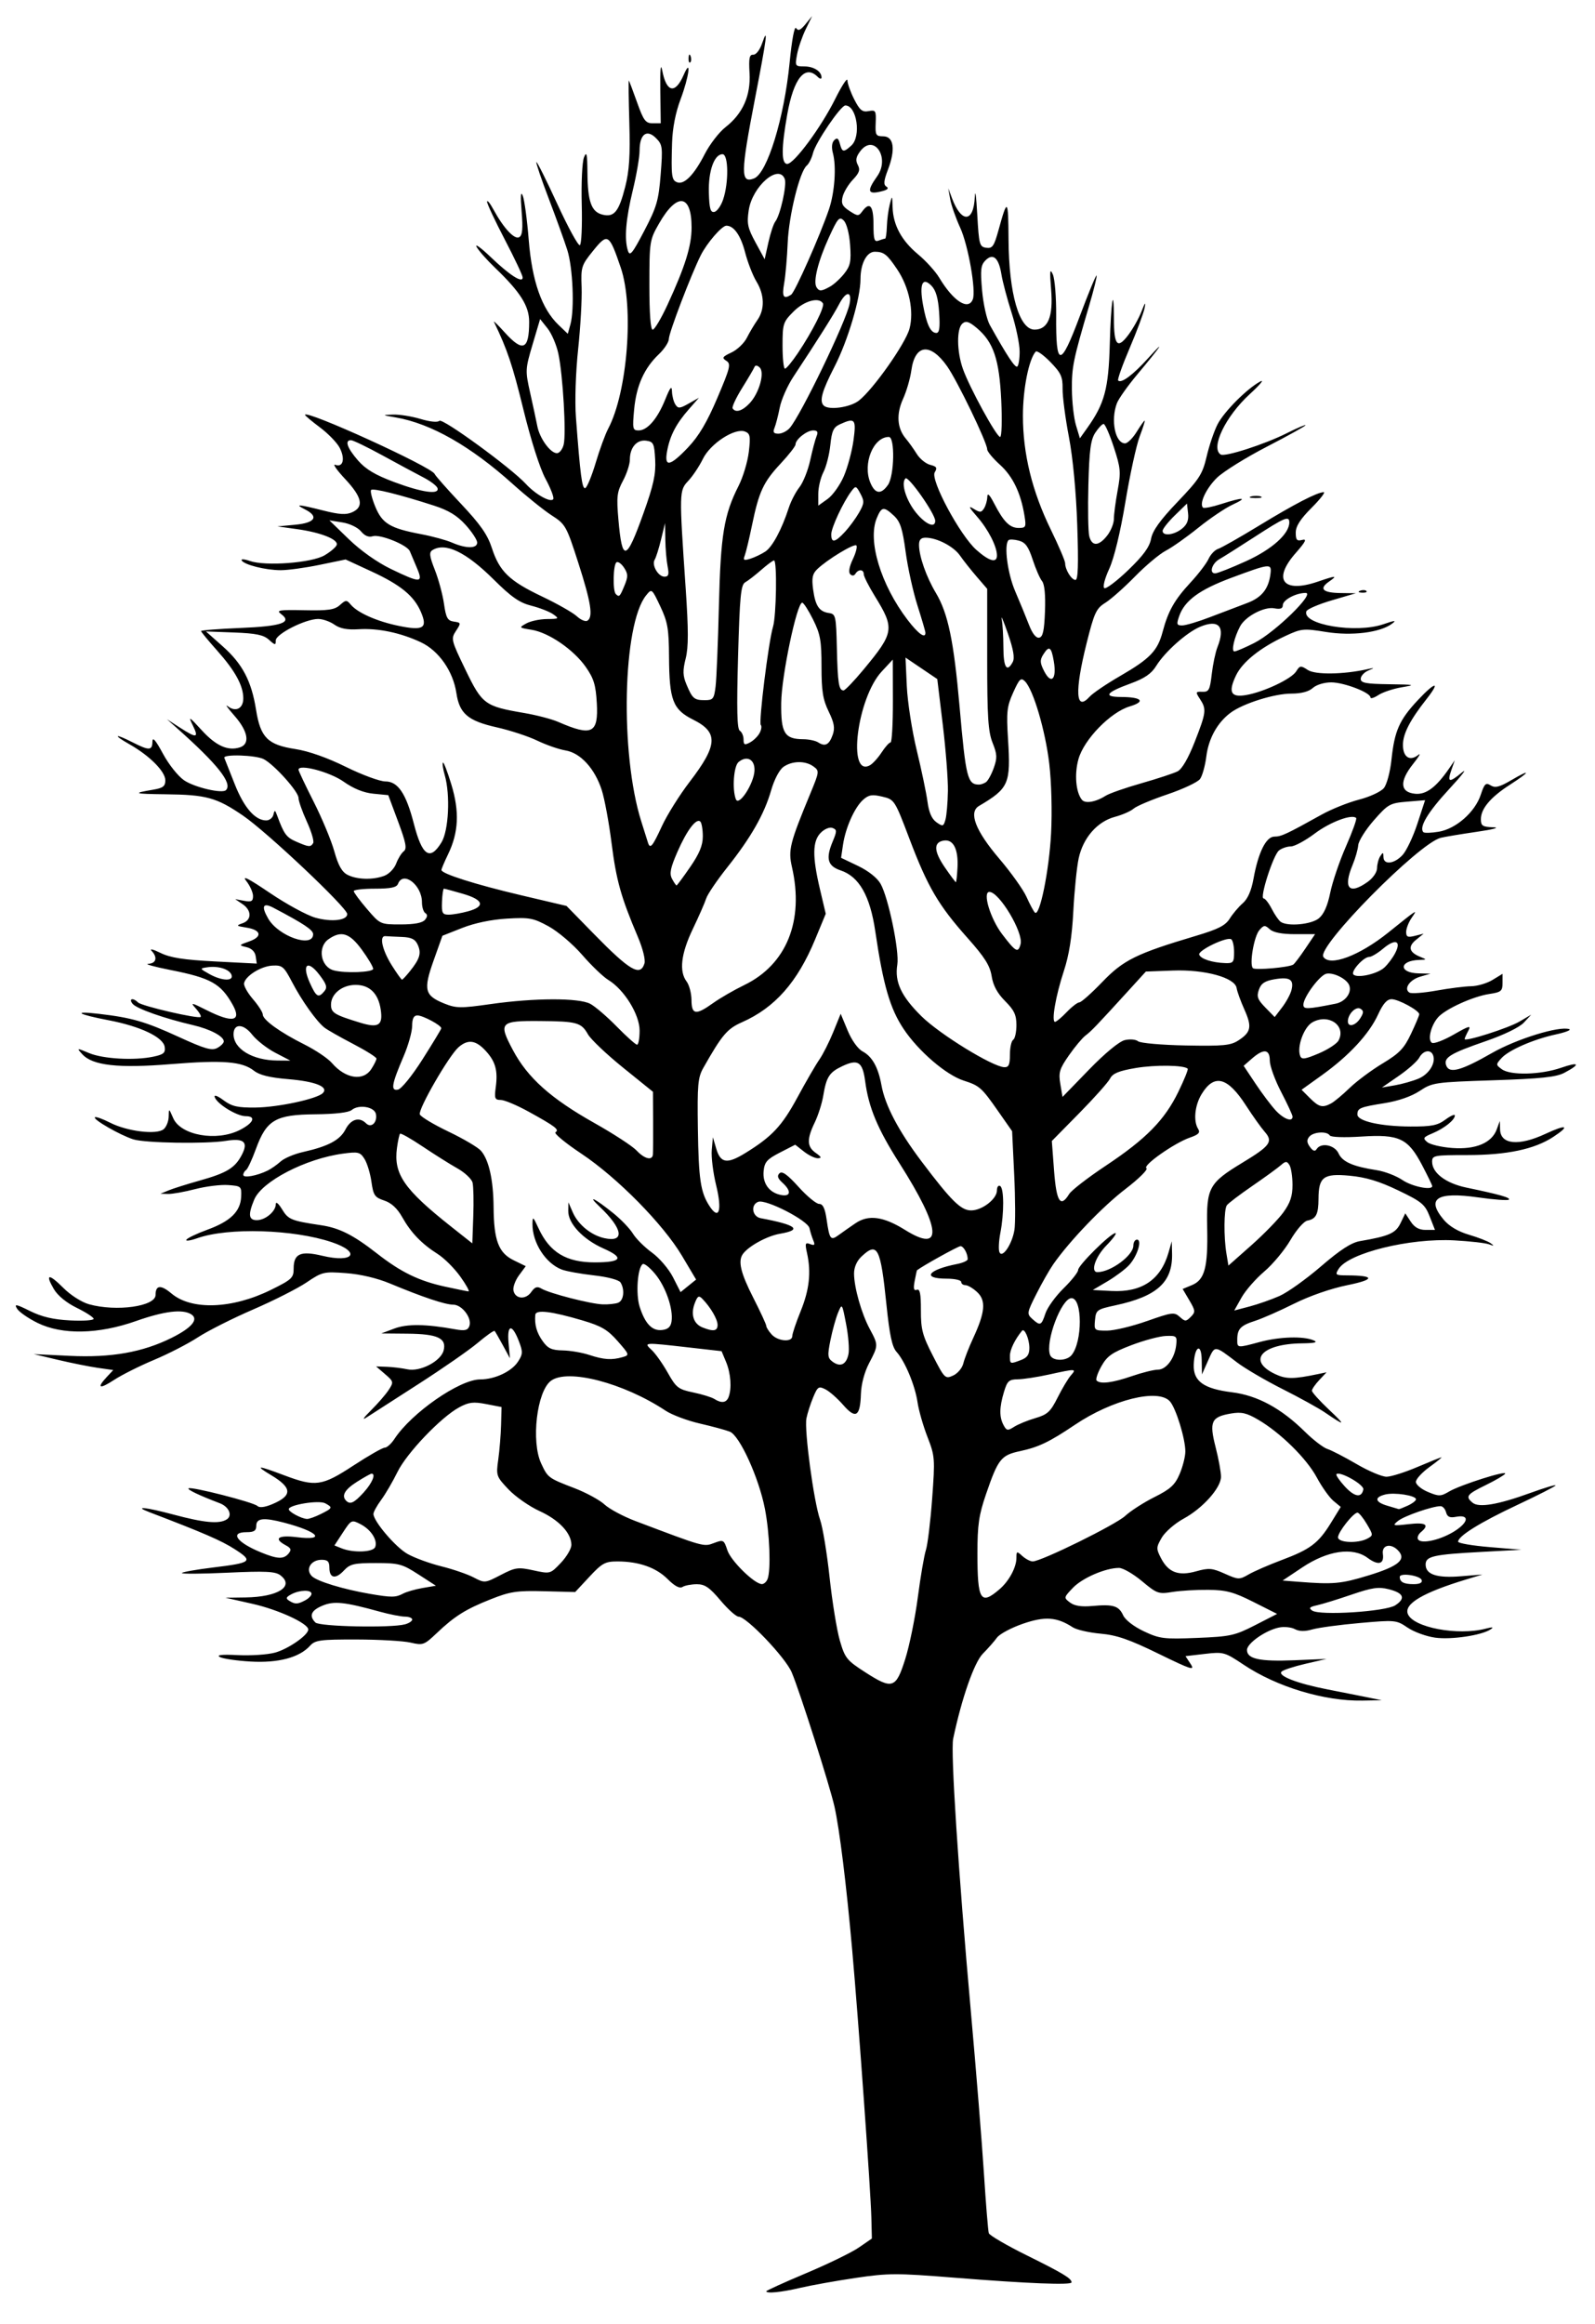 <?xml version="1.0" encoding="UTF-8" standalone="no"?>
<!-- Created with Inkscape (http://www.inkscape.org/) -->

<svg
   version="1.1"
   id="svg18"
   width="157.12"
   height="228.8"
   viewBox="0 0 157.12 228.8"
   xmlns="http://www.w3.org/2000/svg"
   xmlns:svg="http://www.w3.org/2000/svg">
  <defs
     id="defs22" />
  <g
     id="g24">
    <path
       style="fill:#000000;stroke-width:0.32"
       d="m 75.486,225.61 c 0,-0.073 1.764,-0.875 3.92,-1.782 2.156,-0.907 4.496,-2.046 5.2,-2.531 l 1.28,-0.882 -0.05,-2.056 c -0.064,-2.618 -1.255,-19.25 -1.89,-26.376 -0.572,-6.428 -1.243,-11.858 -1.739,-14.08 -0.458,-2.053 -3.439,-11.409 -4.219,-13.242 -0.623,-1.465 -4.454,-5.477 -5.229,-5.477 -0.24,0 -1.043,-0.72 -1.785,-1.6 -1.087,-1.289 -1.542,-1.599 -2.339,-1.595 -0.544,0.003 -1.178,0.124 -1.408,0.27 -0.277,0.176 -0.768,-0.085 -1.455,-0.772 -1.141,-1.141 -2.835,-1.738 -4.936,-1.741 -1.22,-0.002 -1.521,0.162 -2.772,1.505 l -1.403,1.507 -3.065,-0.078 c -2.682,-0.069 -3.335,0.029 -5.228,0.779 -2.499,0.99 -3.583,1.669 -5.363,3.361 -1.217,1.156 -1.343,1.201 -2.56,0.918 -0.704,-0.164 -3.094,-0.301 -5.31,-0.306 -3.605,-0.007 -4.09,0.059 -4.599,0.621 -1.047,1.157 -3.127,1.708 -5.851,1.55 -1.37,-0.079 -2.735,-0.28 -3.033,-0.447 -0.367,-0.205 0.206,-0.265 1.775,-0.186 1.274,0.064 2.918,-0.045 3.653,-0.243 1.306,-0.352 3.285,-1.724 3.285,-2.278 0,-0.598 -2.939,-1.953 -5.483,-2.527 l -2.677,-0.604 1.979,-0.027 c 3.203,-0.044 4.862,-1.099 3.433,-2.184 -0.502,-0.381 -1.446,-0.426 -5.248,-0.251 -2.55,0.118 -4.551,0.129 -4.448,0.025 0.104,-0.104 1.47,-0.344 3.036,-0.535 3.862,-0.469 4.03,-0.61 2.156,-1.813 -1.312,-0.841 -3.054,-1.596 -8.393,-3.636 -1.637,-0.625 -0.379,-0.501 2.364,0.233 3.036,0.813 4.509,0.948 5.247,0.48 0.597,-0.378 0.226,-1.25 -0.678,-1.594 -2.014,-0.767 -3.212,-1.336 -3.082,-1.466 0.214,-0.214 6.421,1.371 6.781,1.732 0.199,0.199 0.716,0.139 1.45,-0.167 2.018,-0.843 1.999,-1.61 -0.072,-2.852 -1.674,-1.004 -1.4,-1.004 1.266,-7e-5 3.088,1.162 3.709,1.075 6.82,-0.96 1.48,-0.968 2.867,-1.76 3.083,-1.76 0.216,0 0.646,-0.386 0.955,-0.858 1.686,-2.573 6.425,-5.862 8.446,-5.862 1.437,0 3.086,-0.771 3.721,-1.74 0.485,-0.74 0.496,-0.964 0.101,-2.001 -0.672,-1.765 -1.188,-1.701 -1.026,0.127 l 0.136,1.534 -0.694,-1.28 c -0.382,-0.704 -0.747,-1.339 -0.812,-1.412 -0.065,-0.072 -0.81,0.452 -1.655,1.164 -0.845,0.713 -3.474,2.539 -5.842,4.058 -2.368,1.519 -4.665,2.997 -5.105,3.284 -0.496,0.324 -0.338,0.065 0.415,-0.681 0.668,-0.662 1.453,-1.566 1.744,-2.01 0.51,-0.779 0.498,-0.833 -0.353,-1.565 l -0.882,-0.758 1.058,0.038 c 0.582,0.021 1.49,0.132 2.018,0.246 1.254,0.272 3.301,-0.789 3.576,-1.854 0.312,-1.208 -0.59,-1.627 -3.557,-1.653 l -2.579,-0.023 1.28,-0.482 c 1.255,-0.473 3.106,-0.45 5.994,0.073 0.944,0.171 1.236,0.107 1.395,-0.307 0.296,-0.771 -0.713,-2.118 -1.587,-2.118 -0.798,0 -2.978,-0.729 -6.239,-2.087 -1.258,-0.524 -2.909,-0.913 -4.32,-1.017 -2.192,-0.163 -2.347,-0.126 -3.884,0.912 -0.88,0.595 -3.252,1.795 -5.27,2.668 -2.018,0.872 -4.466,2.105 -5.439,2.74 -0.974,0.635 -2.922,1.637 -4.33,2.226 -1.408,0.59 -3.172,1.474 -3.92,1.964 -1.451,0.952 -1.764,0.828 -0.725,-0.287 l 0.635,-0.681 -1.515,-0.216 c -0.833,-0.119 -2.595,-0.472 -3.915,-0.784 l -2.4,-0.569 3.54,0.171 c 4.079,0.197 7.186,-0.351 10.043,-1.773 1.985,-0.988 2.691,-1.83 1.937,-2.312 -0.852,-0.543 -2.657,-0.325 -5.44,0.656 -3.718,1.312 -7.273,1.38 -9.704,0.187 -0.911,-0.447 -1.818,-1.076 -2.016,-1.397 -0.306,-0.497 -0.117,-0.464 1.274,0.225 1.17,0.579 2.294,0.842 3.96,0.926 1.279,0.065 2.317,-0.006 2.307,-0.158 -0.01,-0.151 -0.76,-0.638 -1.666,-1.082 -1.023,-0.501 -1.879,-1.204 -2.259,-1.855 -0.88,-1.506 -0.499,-1.546 0.946,-0.101 0.712,0.712 1.802,1.405 2.525,1.606 2.7,0.75 6.553,0.209 6.553,-0.919 0,-0.979 0.518,-1.025 1.57,-0.14 1.981,1.667 5.98,1.521 9.793,-0.359 2.065,-1.018 2.243,-1.185 2.24,-2.106 -0.005,-1.459 0.684,-1.766 2.819,-1.253 3.093,0.742 3.861,-0.354 0.936,-1.337 -3.776,-1.269 -10.212,-1.462 -13.231,-0.397 -0.7,0.247 -1.19,0.315 -1.089,0.152 0.101,-0.163 1.032,-0.606 2.069,-0.985 2.264,-0.825 3.255,-1.789 3.323,-3.231 0.049,-1.033 0.007,-1.071 -1.279,-1.165 -0.731,-0.053 -2.192,0.127 -3.246,0.4 -1.055,0.273 -2.257,0.488 -2.671,0.477 l -0.754,-0.02 0.8,-0.331 c 0.44,-0.182 1.808,-0.614 3.04,-0.96 2.711,-0.761 3.508,-1.247 4.184,-2.554 0.652,-1.261 0.203,-1.649 -1.578,-1.364 -1.971,0.315 -7.946,0.219 -9.113,-0.147 -1.295,-0.406 -4.003,-1.96 -3.789,-2.174 0.085,-0.085 0.762,0.156 1.506,0.536 1.677,0.855 4.579,1.208 5.264,0.64 0.267,-0.222 0.492,-0.782 0.499,-1.244 0.012,-0.835 0.016,-0.833 0.446,0.156 0.737,1.694 4.281,2.322 6.562,1.162 1.361,-0.691 1.642,-1.359 0.573,-1.359 -0.873,0 -2.827,-1.204 -3.049,-1.879 -0.085,-0.258 0.271,-0.132 0.864,0.307 0.831,0.615 1.386,0.741 3.16,0.722 2.226,-0.024 6.063,-0.849 6.629,-1.424 0.601,-0.611 -0.73,-1.148 -3.399,-1.37 -1.833,-0.153 -2.837,-0.399 -3.385,-0.83 -1.166,-0.918 -3.054,-1.067 -8.2,-0.649 -5.183,0.421 -7.705,0.137 -8.714,-0.978 -0.567,-0.626 -0.561,-0.627 0.672,-0.112 1.38,0.577 4.452,0.749 6.328,0.354 1.013,-0.213 1.203,-0.375 1.12,-0.958 -0.137,-0.96 -2.383,-2.028 -5.535,-2.631 -3.062,-0.586 -3.597,-0.935 -0.964,-0.63 3.249,0.377 4.582,0.761 7.86,2.264 2.591,1.188 3.277,1.386 3.81,1.101 0.357,-0.191 0.65,-0.483 0.65,-0.649 0,-0.502 -1.347,-1.213 -3.04,-1.605 -2.807,-0.65 -5.539,-1.612 -5.935,-2.089 -0.43,-0.518 0.028,-0.641 0.527,-0.142 0.357,0.357 5.946,1.648 6.169,1.426 0.078,-0.078 -0.134,-0.449 -0.47,-0.825 -0.562,-0.628 -0.477,-0.615 1.058,0.158 2.559,1.29 3.479,1.103 2.571,-0.523 -1.172,-2.096 -2.148,-2.643 -6.117,-3.428 -1.608,-0.318 -2.599,-0.594 -2.203,-0.613 0.793,-0.039 0.941,-0.635 0.32,-1.286 -0.22,-0.231 0.176,-0.136 0.88,0.211 0.973,0.479 2.264,0.681 5.383,0.842 l 4.103,0.211 -0.103,-0.713 c -0.065,-0.452 -0.396,-0.783 -0.903,-0.904 -0.784,-0.187 -0.779,-0.198 0.269,-0.567 1.325,-0.466 1.182,-1.129 -0.294,-1.362 -0.991,-0.157 -1.026,-0.197 -0.375,-0.422 0.924,-0.319 0.924,-1.27 0,-1.892 l -0.72,-0.485 0.88,0.163 c 0.719,0.133 0.88,0.047 0.88,-0.471 0,-0.349 -0.3,-1.016 -0.667,-1.482 -0.469,-0.597 0.219,-0.248 2.32,1.175 1.643,1.112 3.665,2.212 4.494,2.443 1.588,0.443 3.133,0.266 3.133,-0.359 0,-0.618 -7.893,-8.071 -10.262,-9.69 -2.616,-1.787 -3.611,-2.061 -7.658,-2.105 -3.114,-0.034 -3.293,-0.101 -1.2,-0.451 0.973,-0.163 1.2,-0.337 1.2,-0.923 0,-0.867 -1.542,-2.419 -3.52,-3.542 -1.706,-0.969 -1.477,-1.102 0.32,-0.186 1.604,0.818 1.918,0.805 1.929,-0.08 0.006,-0.509 0.312,-0.158 1.04,1.193 0.577,1.07 1.5,2.226 2.094,2.624 1.037,0.694 3.743,1.324 4.11,0.957 0.668,-0.668 -0.807,-2.53 -4.853,-6.127 l -0.96,-0.853 1.274,0.823 c 1.666,1.076 1.888,1.039 1.273,-0.217 -0.461,-0.94 -0.377,-0.895 0.872,0.47 1.411,1.544 2.58,2.071 3.758,1.697 1.036,-0.329 0.82,-1.587 -0.537,-3.126 -0.66,-0.749 -0.95,-1.165 -0.644,-0.925 0.775,0.607 1.524,0.225 1.524,-0.777 0,-1.251 -0.798,-2.709 -2.573,-4.701 -0.873,-0.979 -1.587,-1.846 -1.587,-1.925 0,-0.08 1.737,-0.216 3.859,-0.304 4.071,-0.168 5.156,-0.537 4.028,-1.37 -0.515,-0.38 -0.217,-0.43 2.283,-0.378 2.359,0.049 2.989,-0.043 3.507,-0.509 0.576,-0.518 0.669,-0.523 1.056,-0.057 0.674,0.813 2.577,1.66 4.725,2.103 2.44,0.504 2.883,0.232 2.204,-1.356 -0.679,-1.589 -1.989,-2.666 -4.863,-3.995 l -2.559,-1.183 -2.56,0.529 c -1.408,0.291 -3.136,0.528 -3.84,0.526 -1.477,-0.004 -3.573,-0.527 -3.839,-0.959 -0.1,-0.162 0.264,-0.14 0.81,0.051 1.532,0.534 6.074,0.191 7.351,-0.555 0.587,-0.343 1.127,-0.804 1.201,-1.025 0.179,-0.538 -1.562,-1.229 -3.922,-1.557 l -1.92,-0.267 1.76,-0.164 c 1.958,-0.183 2.354,-0.805 0.96,-1.51 -1.065,-0.539 -0.698,-0.516 1.792,0.109 1.608,0.404 2.262,0.442 2.866,0.167 1.171,-0.534 0.965,-1.482 -0.711,-3.274 -0.822,-0.878 -1.255,-1.505 -0.963,-1.393 0.765,0.293 0.992,-0.592 0.431,-1.674 -0.259,-0.5 -1.134,-1.404 -1.943,-2.008 -0.809,-0.605 -1.471,-1.16 -1.471,-1.235 0,-0.56 12.494,5.132 12.767,5.817 0.07,0.175 1.242,1.502 2.605,2.949 1.9,2.017 2.607,3.029 3.032,4.339 0.75,2.311 1.711,3.24 4.938,4.776 1.506,0.717 3.052,1.595 3.434,1.951 0.383,0.356 0.851,0.553 1.04,0.436 0.585,-0.362 0.36,-1.79 -0.896,-5.699 -1.167,-3.632 -1.26,-3.797 -2.625,-4.676 -0.778,-0.501 -2.495,-1.883 -3.815,-3.07 -4.154,-3.736 -8.067,-5.966 -11.52,-6.565 -1.399,-0.243 -1.407,-0.251 -0.291,-0.287 0.632,-0.021 1.853,0.174 2.713,0.433 0.93,0.28 1.681,0.354 1.853,0.182 0.301,-0.301 7.071,4.637 8.525,6.218 0.961,1.046 2.458,1.874 2.694,1.491 0.094,-0.152 -0.249,-1.051 -0.762,-1.999 -0.557,-1.029 -1.438,-3.79 -2.189,-6.858 -1.061,-4.336 -1.578,-5.874 -2.89,-8.593 -0.076,-0.159 0.401,0.309 1.061,1.04 1.79,1.982 2.406,1.713 2.406,-1.05 0,-1.551 -0.868,-2.926 -3.347,-5.302 -0.826,-0.792 -1.652,-1.728 -1.835,-2.08 -0.183,-0.352 0.44,0.1 1.385,1.003 1.888,1.807 3.157,2.618 3.157,2.018 0,-0.199 -0.792,-1.878 -1.76,-3.732 -0.968,-1.854 -1.754,-3.532 -1.746,-3.73 0.008,-0.198 0.288,0.145 0.623,0.761 1.008,1.855 2.091,3.012 2.552,2.727 0.307,-0.19 0.366,-0.849 0.228,-2.532 -0.127,-1.554 -0.092,-2.043 0.112,-1.544 0.164,0.402 0.429,2.364 0.589,4.359 0.324,4.05 1.28,6.776 2.935,8.361 l 0.913,0.875 0.257,-0.924 c 0.414,-1.488 0.243,-5.591 -0.306,-7.324 -0.279,-0.88 -1.103,-3.163 -1.832,-5.073 -0.729,-1.91 -1.275,-3.524 -1.213,-3.586 0.062,-0.062 0.987,1.789 2.055,4.113 1.069,2.324 2.071,4.154 2.228,4.066 0.157,-0.088 0.239,-1.888 0.184,-4 -0.056,-2.112 0.043,-4.2 0.22,-4.64 0.261,-0.65 0.325,-0.369 0.341,1.499 0.025,2.851 0.385,3.86 1.476,4.133 1.153,0.289 1.617,-0.275 2.246,-2.738 0.401,-1.569 0.498,-3.084 0.404,-6.302 -0.068,-2.33 -0.09,-4.204 -0.05,-4.163 0.041,0.041 0.406,1.005 0.811,2.142 0.639,1.794 0.843,2.068 1.535,2.068 h 0.798 l -0.041,-3.2 c -0.027,-2.134 0.037,-2.795 0.192,-1.984 0.414,2.161 1.277,2.335 2.108,0.425 0.786,-1.807 0.534,0.167 -0.307,2.402 -0.494,1.311 -0.792,2.839 -0.835,4.278 -0.099,3.276 -0.048,3.679 0.495,3.888 0.697,0.268 1.673,-0.726 2.719,-2.769 0.496,-0.968 1.416,-2.162 2.046,-2.654 1.71,-1.336 2.499,-3.113 2.37,-5.337 -0.085,-1.46 -0.011,-1.826 0.365,-1.801 0.266,0.018 0.642,-0.456 0.862,-1.088 0.636,-1.825 0.49,-0.679 -0.694,5.44 -1.416,7.324 -1.428,8.344 -0.092,7.831 1.301,-0.499 2.974,-5.938 3.509,-11.405 0.223,-2.275 0.48,-3.641 0.64,-3.396 0.201,0.309 0.429,0.213 0.923,-0.39 l 0.656,-0.8 -0.631,1.295 c -0.347,0.712 -0.731,1.828 -0.854,2.48 -0.215,1.146 -0.192,1.185 0.709,1.185 0.934,0 1.7,0.49 1.7,1.088 0,0.178 -0.171,0.149 -0.384,-0.064 -1.237,-1.237 -2.358,0.141 -2.988,3.675 -0.596,3.345 -0.598,4.901 -0.007,4.901 0.673,0 3.335,-3.601 4.722,-6.389 0.66,-1.326 1.204,-2.153 1.208,-1.838 0.004,0.315 0.307,1.158 0.671,1.873 0.545,1.069 0.797,1.275 1.416,1.156 0.697,-0.133 0.748,-0.048 0.697,1.167 -0.051,1.199 0.013,1.311 0.744,1.315 1.044,0.006 1.226,1.287 0.465,3.278 -0.417,1.092 -0.454,1.486 -0.159,1.669 0.259,0.16 0.139,0.306 -0.36,0.439 -1.484,0.397 -1.615,0.052 -0.548,-1.446 1.309,-1.839 -0.32,-4.253 -1.666,-2.469 -0.42,0.556 -0.48,0.895 -0.238,1.346 0.255,0.476 0.153,0.781 -0.483,1.45 -0.443,0.466 -0.898,1.22 -1.011,1.676 -0.166,0.67 -0.037,0.939 0.671,1.402 0.806,0.528 0.906,0.532 1.257,0.051 0.735,-1.005 1.111,-0.574 1.111,1.272 0,1.505 0.082,1.763 0.506,1.6 0.278,-0.107 0.566,-0.194 0.64,-0.194 0.074,0 0.151,-0.54 0.172,-1.2 0.021,-0.66 0.148,-1.632 0.282,-2.16 0.24,-0.944 0.245,-0.939 0.282,0.272 0.054,1.754 0.877,3.276 2.506,4.632 0.777,0.647 1.714,1.68 2.084,2.296 1.395,2.327 2.873,3.277 3.313,2.13 0.33,-0.859 -0.457,-5.327 -1.239,-7.035 -0.441,-0.963 -0.886,-2.233 -0.99,-2.823 l -0.189,-1.072 0.358,0.96 c 0.935,2.508 2.149,2.444 2.256,-0.119 0.034,-0.814 0.142,-0.041 0.24,1.719 0.166,2.991 0.224,3.207 0.883,3.3 0.612,0.087 0.773,-0.147 1.218,-1.76 0.875,-3.175 0.956,-3.098 0.981,0.938 0.033,5.352 1.052,8.881 2.565,8.881 1.321,0 1.849,-1.274 1.631,-3.932 -0.152,-1.845 -0.118,-2.147 0.166,-1.508 0.196,0.44 0.345,2.265 0.331,4.055 -0.039,5.147 0.412,5.171 2.304,0.122 0.861,-2.297 1.615,-4.127 1.676,-4.066 0.061,0.061 -0.268,1.393 -0.73,2.96 -1.576,5.345 -1.72,6.051 -1.7,8.289 0.011,1.232 0.193,2.812 0.404,3.511 l 0.383,1.271 0.724,-1.017 c 1.706,-2.396 2.099,-3.853 2.219,-8.235 0.116,-4.224 0.397,-5.986 0.406,-2.544 0.007,2.641 0.34,3.037 1.393,1.657 0.462,-0.606 1.059,-1.664 1.326,-2.352 0.35,-0.902 0.435,-0.994 0.304,-0.329 -0.1,0.507 -0.763,2.282 -1.473,3.945 -0.71,1.663 -1.219,3.096 -1.131,3.184 0.311,0.311 1.455,-0.541 2.964,-2.207 1.814,-2.004 1.282,-1.21 -1.085,1.618 -0.934,1.115 -1.834,2.386 -2,2.824 -0.634,1.667 -0.169,3.954 0.802,3.954 0.243,0 0.754,-0.504 1.135,-1.12 0.381,-0.616 0.739,-1.12 0.795,-1.12 0.057,0 -0.164,0.702 -0.49,1.561 -0.326,0.859 -0.959,3.758 -1.405,6.442 -0.5,3.006 -1.113,5.539 -1.596,6.593 -0.45,0.982 -0.654,1.792 -0.479,1.899 0.167,0.103 1.224,-0.695 2.348,-1.774 1.487,-1.428 2.101,-2.268 2.254,-3.085 0.151,-0.807 0.888,-1.832 2.616,-3.64 2.146,-2.246 2.454,-2.727 2.86,-4.467 0.25,-1.072 0.731,-2.492 1.069,-3.154 0.643,-1.26 2.911,-3.533 4.222,-4.232 0.421,-0.224 -0.051,0.34 -1.051,1.255 -2.385,2.183 -3.885,5.305 -2.855,5.942 0.416,0.257 4.358,-1.016 6.512,-2.102 1.012,-0.51 1.84,-0.862 1.84,-0.783 0,0.08 -1.705,1.027 -3.789,2.104 -2.084,1.077 -4.301,2.456 -4.926,3.063 -1.062,1.031 -1.776,2.552 -1.384,2.945 0.095,0.095 0.91,-0.066 1.812,-0.358 2.162,-0.698 2.685,-0.662 1.087,0.074 -0.704,0.325 -2.216,1.344 -3.36,2.266 -1.144,0.922 -2.584,1.938 -3.2,2.258 -0.616,0.32 -1.984,1.465 -3.04,2.545 -1.056,1.08 -2.37,2.244 -2.921,2.587 -0.896,0.558 -1.089,0.976 -1.84,3.972 -1.194,4.765 -1.083,6.795 0.289,5.279 0.315,-0.349 1.667,-1.266 3.003,-2.039 2.952,-1.708 3.698,-2.482 4.194,-4.352 0.546,-2.057 1.167,-3.152 2.758,-4.868 0.769,-0.829 1.564,-1.87 1.766,-2.314 0.202,-0.443 0.628,-0.889 0.947,-0.99 0.319,-0.101 2.133,-1.131 4.031,-2.288 3.491,-2.128 5.719,-3.28 6.366,-3.293 0.195,-0.004 -0.345,0.692 -1.2,1.547 -1.108,1.108 -1.554,1.808 -1.554,2.437 0,0.726 0.114,0.853 0.641,0.715 0.486,-0.127 0.327,0.189 -0.655,1.305 -2.295,2.607 -1.239,3.973 2.171,2.811 1.846,-0.629 2.005,-0.629 1.109,-0.001 -1.005,0.704 -0.602,1.095 1.153,1.118 l 1.501,0.02 -2.376,0.7 c -1.307,0.385 -2.432,0.871 -2.5,1.08 -0.43,1.317 4.878,2.203 7.596,1.269 1.142,-0.393 1.316,-0.402 0.838,-0.046 -1.167,0.871 -3.955,1.218 -6.496,0.809 -2.227,-0.359 -2.426,-0.339 -4.022,0.405 -2.467,1.149 -4.217,2.553 -4.851,3.889 -0.783,1.65 -0.505,2.179 1.007,1.917 1.743,-0.302 4.461,-1.586 4.923,-2.325 0.368,-0.589 0.453,-0.599 1.152,-0.141 0.736,0.482 3.497,0.446 5.849,-0.076 0.77,-0.171 0.773,-0.166 0.08,0.141 -0.396,0.175 -0.72,0.539 -0.72,0.809 0,0.4 0.515,0.497 2.8,0.528 2.545,0.034 2.66,0.061 1.26,0.296 -0.847,0.142 -1.891,0.489 -2.32,0.77 -0.429,0.281 -0.78,0.386 -0.78,0.232 0,-0.481 -2.612,-1.481 -3.868,-1.481 -0.689,0 -1.461,0.236 -1.812,0.553 -0.396,0.358 -1.139,0.553 -2.114,0.553 -1.665,0 -4.73,0.961 -5.967,1.871 -1.306,0.96 -2.184,2.533 -2.406,4.307 -0.114,0.916 -0.394,1.92 -0.621,2.231 -0.227,0.311 -1.678,0.993 -3.225,1.515 -1.546,0.523 -3.04,1.154 -3.32,1.403 -0.28,0.249 -1.107,0.612 -1.839,0.807 -1.734,0.462 -3.127,2.051 -3.568,4.071 -0.187,0.855 -0.425,3.197 -0.529,5.204 -0.133,2.55 -0.416,4.334 -0.939,5.92 -0.798,2.416 -1.243,4.991 -0.862,4.991 0.126,0 0.644,-0.432 1.149,-0.96 0.506,-0.528 1.067,-0.96 1.247,-0.96 0.18,0 1.197,-0.904 2.26,-2.009 2.083,-2.166 3.351,-2.79 9.212,-4.537 2.212,-0.659 2.913,-1.017 3.343,-1.704 0.299,-0.478 0.875,-1.158 1.281,-1.51 0.487,-0.422 0.845,-1.239 1.055,-2.4 0.471,-2.609 1.24,-4.16 2.063,-4.16 0.674,0 1.183,-0.237 4.659,-2.17 0.968,-0.538 2.624,-1.201 3.68,-1.473 1.056,-0.272 2.155,-0.782 2.441,-1.133 0.293,-0.359 0.622,-1.591 0.752,-2.811 0.301,-2.838 0.773,-3.901 2.596,-5.85 1.726,-1.845 2.278,-1.908 0.85,-0.097 -1.619,2.053 -2.317,3.409 -2.318,4.505 -0.001,1.204 0.682,1.65 1.51,0.986 0.299,-0.24 0.069,0.161 -0.511,0.891 -1.364,1.717 -1.29,2.79 0.203,2.934 1.079,0.104 2.067,-0.633 3.354,-2.501 l 0.551,-0.8 -0.323,0.924 c -0.444,1.27 -0.244,1.328 1.014,0.292 0.594,-0.489 0.035,0.241 -1.243,1.622 -2.113,2.285 -3.006,3.779 -2.537,4.248 0.097,0.097 0.779,0.075 1.516,-0.049 1.699,-0.287 3.569,-1.934 4.132,-3.64 0.36,-1.091 0.497,-1.22 0.977,-0.92 0.44,0.275 0.872,0.165 2.037,-0.518 1.977,-1.159 1.888,-0.849 -0.128,0.444 -1.912,1.227 -2.874,2.365 -2.874,3.399 0,0.654 0.163,0.762 1.2,0.797 0.725,0.024 0.082,0.203 -1.624,0.451 -1.553,0.226 -3.144,0.491 -3.535,0.589 -2.16,0.542 -12.19,10.701 -11.564,11.713 0.618,1 3.553,-0.096 6.413,-2.395 2.91,-2.339 2.907,-2.337 2.295,-1.448 -0.3,0.435 -0.545,1.063 -0.545,1.395 0,0.496 0.154,0.565 0.862,0.387 l 0.862,-0.216 -0.753,0.61 c -0.827,0.67 -0.687,1.229 0.421,1.676 0.662,0.267 0.658,0.278 -0.113,0.302 -1.983,0.062 -2.039,1.276 -0.061,1.324 l 1.181,0.029 -1.006,0.291 c -1.053,0.305 -1.664,1.206 -1.068,1.574 0.191,0.118 1.384,0.029 2.651,-0.198 1.267,-0.227 2.807,-0.421 3.423,-0.43 0.616,-0.01 1.564,-0.289 2.107,-0.62 l 0.987,-0.602 v 0.895 c 0,0.802 -0.136,0.915 -1.309,1.091 -1.603,0.24 -4.315,1.475 -5.04,2.295 -0.707,0.799 -1.054,2.236 -0.607,2.512 0.192,0.119 1.155,-0.245 2.14,-0.808 1.552,-0.888 1.743,-0.936 1.436,-0.362 -0.195,0.364 -0.354,0.724 -0.354,0.8 0,0.295 4.295,-1.072 5.396,-1.718 l 1.164,-0.683 -0.73,0.784 c -0.432,0.464 -1.956,1.206 -3.737,1.82 -3.538,1.22 -4.201,1.63 -3.901,2.414 0.311,0.811 1.47,0.491 4.503,-1.244 2.425,-1.387 6.637,-2.685 7.614,-2.348 0.225,0.078 -0.358,0.308 -1.296,0.512 -2.229,0.484 -4.662,1.543 -5.387,2.345 -0.559,0.618 -0.558,0.655 0.038,1.09 0.856,0.626 3.821,0.552 5.84,-0.145 1.798,-0.621 1.959,-0.368 0.314,0.498 -0.8,0.421 -2.302,0.579 -6.986,0.733 -5.774,0.19 -6.007,0.223 -7.259,1.051 -0.807,0.534 -2.102,0.985 -3.449,1.2 -2.439,0.39 -2.687,0.493 -2.687,1.121 0,0.651 2.281,1.168 5.208,1.181 2.098,0.009 2.688,-0.106 3.461,-0.678 0.513,-0.379 0.932,-0.563 0.932,-0.409 0,0.438 -1.036,1.268 -2.187,1.751 -0.942,0.396 -0.995,0.485 -0.524,0.876 0.288,0.239 1.401,0.499 2.474,0.576 2.288,0.166 3.872,-0.499 4.36,-1.828 l 0.307,-0.836 0.025,0.846 c 0.044,1.481 1.836,1.651 4.472,0.424 2.08,-0.968 2.474,-0.822 0.783,0.292 -1.854,1.222 -4.578,1.798 -8.497,1.798 -3.265,0 -3.453,0.036 -3.453,0.655 0,1.108 1.354,2.127 3.392,2.551 3.262,0.679 4.359,0.99 4.167,1.183 -0.102,0.102 -1.462,0.003 -3.021,-0.22 -4.082,-0.585 -5.153,0.111 -3.39,2.206 0.534,0.634 1.415,1.156 2.48,1.469 0.909,0.267 1.868,0.641 2.132,0.831 0.384,0.276 0.352,0.299 -0.16,0.111 -0.352,-0.129 -1.882,-0.303 -3.399,-0.387 -4.404,-0.244 -10.431,1.241 -11.412,2.81 -0.366,0.586 -0.308,0.632 0.808,0.636 2.789,0.01 2.812,0.406 0.055,0.964 -1.608,0.326 -3.727,1.061 -5.254,1.824 -1.407,0.703 -3.135,1.464 -3.839,1.689 -1.432,0.459 -1.748,0.791 -1.755,1.838 -0.006,0.849 -0.025,0.847 2.235,0.24 1.93,-0.518 4.281,-0.589 5.28,-0.16 0.463,0.199 0.145,0.281 -1.152,0.298 -3.973,0.05 -5.416,1.697 -2.644,3.019 1.086,0.518 1.802,0.518 4.276,-9.6e-4 l 0.8,-0.168 -0.72,0.767 c -0.396,0.422 -0.72,0.893 -0.72,1.047 0,0.154 0.756,0.993 1.68,1.864 1.702,1.605 1.623,1.659 -0.4,0.277 -0.616,-0.421 -2.497,-1.459 -4.18,-2.306 -1.683,-0.848 -3.699,-2.028 -4.48,-2.623 -2.254,-1.716 -2.169,-1.71 -2.842,-0.195 l -0.613,1.381 -0.023,-1.424 c -0.028,-1.766 -0.725,-1.342 -0.784,0.478 -0.053,1.616 0.98,2.356 3.768,2.702 2.504,0.311 4.838,1.572 7.178,3.879 0.823,0.811 1.821,1.577 2.219,1.703 0.398,0.125 1.691,0.794 2.875,1.485 1.183,0.692 2.514,1.254 2.957,1.249 0.443,-0.005 1.809,-0.437 3.036,-0.96 1.227,-0.523 2.293,-0.951 2.368,-0.951 0.075,0 -0.46,0.433 -1.191,0.962 -0.73,0.529 -1.328,1.184 -1.328,1.456 0,0.272 0.533,0.717 1.184,0.989 1.084,0.453 1.262,0.449 2.104,-0.048 1.103,-0.651 5.735,-2.119 5.503,-1.744 -0.09,0.145 -0.952,0.65 -1.917,1.122 -1.87,0.915 -2.023,1.121 -1.285,1.734 0.617,0.512 2.502,0.192 5.691,-0.966 1.364,-0.495 2.48,-0.83 2.48,-0.744 0,0.086 -1.692,0.951 -3.76,1.922 -3.667,1.722 -5.84,3.07 -5.84,3.623 0,0.151 1.404,0.391 3.12,0.534 l 3.12,0.26 -3.9,0.21 c -4.785,0.257 -5.54,0.427 -5.54,1.244 0,0.983 1.096,1.35 3.462,1.158 l 2.138,-0.173 -1.6,0.485 c -4.255,1.29 -6.136,2.399 -5.755,3.392 0.513,1.338 4.915,2.171 7.675,1.453 0.681,-0.177 0.82,-0.156 0.48,0.071 -0.881,0.59 -3.864,1.035 -5.461,0.815 -0.868,-0.119 -2.089,-0.564 -2.713,-0.987 -1.112,-0.754 -1.208,-0.764 -4.721,-0.453 -1.972,0.174 -4.072,0.457 -4.667,0.629 -0.732,0.212 -1.287,0.203 -1.719,-0.029 -0.351,-0.188 -1.048,-0.26 -1.548,-0.16 -1.32,0.264 -3.163,1.55 -3.168,2.21 -0.006,0.885 1.247,1.157 4.676,1.015 l 3.16,-0.131 -2.068,0.478 c -1.137,0.263 -2.2,0.611 -2.362,0.772 -0.413,0.413 1.542,1.172 4.514,1.75 1.362,0.265 3.125,0.615 3.917,0.776 l 1.44,0.294 -1.92,0.033 c -3.746,0.064 -8.413,-1.345 -11.682,-3.528 -1.873,-1.251 -1.988,-1.283 -3.832,-1.069 l -1.901,0.221 0.51,0.779 c 0.446,0.681 0.051,0.554 -3.165,-1.016 -2.889,-1.411 -4.113,-1.834 -5.722,-1.978 -1.126,-0.101 -2.354,-0.382 -2.728,-0.625 -1.572,-1.021 -2.735,-1.103 -4.919,-0.348 -1.144,0.396 -2.29,1.009 -2.546,1.364 -0.256,0.355 -0.882,1.066 -1.391,1.58 -0.855,0.865 -2.09,4.401 -2.925,8.378 -0.261,1.241 0.502,13.002 1.741,26.846 0.52,5.808 1.101,13.008 1.292,16 0.191,2.992 0.406,5.618 0.477,5.836 0.071,0.218 1.75,1.198 3.73,2.178 3.575,1.769 4.422,2.279 4.423,2.665 9.6e-4,0.289 -4.344,0.116 -11.521,-0.458 -5.724,-0.458 -6.531,-0.456 -9.76,0.023 -1.936,0.287 -4.384,0.726 -5.44,0.974 -1.891,0.445 -3.36,0.588 -3.36,0.328 z m 13.691,-62.267 c 0.416,-1.32 0.973,-4.056 1.237,-6.08 0.265,-2.024 0.622,-4.112 0.794,-4.64 0.172,-0.528 0.449,-2.806 0.616,-5.063 0.292,-3.944 0.274,-4.18 -0.464,-6.08 -0.422,-1.087 -0.861,-2.619 -0.975,-3.403 -0.241,-1.657 -1.236,-4.044 -2.071,-4.97 -0.435,-0.482 -0.684,-1.648 -0.992,-4.644 -0.58,-5.64 -0.882,-6.222 -2.455,-4.744 -0.466,0.437 -0.739,1.061 -0.737,1.68 0.005,1.377 0.735,3.948 1.549,5.459 0.853,1.584 0.853,1.614 -0.067,3.367 -0.457,0.872 -0.774,2.063 -0.805,3.027 -0.072,2.236 -0.507,2.507 -1.746,1.086 -0.558,-0.641 -1.343,-1.332 -1.745,-1.536 -0.669,-0.341 -0.77,-0.276 -1.211,0.782 -0.265,0.634 -0.564,1.562 -0.664,2.063 -0.23,1.149 0.724,8.234 1.345,9.995 0.257,0.729 0.678,3.282 0.935,5.673 0.257,2.391 0.71,5.187 1.008,6.213 0.502,1.732 0.68,1.955 2.489,3.12 2.696,1.736 3.037,1.624 3.959,-1.305 z m 34.462,-3.322 2.167,-1.11 -2.329,-1.173 c -1.948,-0.981 -2.675,-1.177 -4.44,-1.197 -1.161,-0.013 -2.759,0.082 -3.551,0.211 -1.363,0.222 -1.523,0.165 -2.995,-1.067 -0.855,-0.716 -1.874,-1.302 -2.263,-1.302 -1.324,0 -3.607,0.986 -4.536,1.958 -0.913,0.956 -0.917,0.976 -0.286,1.451 0.443,0.333 1.123,0.438 2.208,0.339 2.045,-0.187 2.6,-0.018 3.028,0.923 0.207,0.454 1.055,1.107 2.039,1.571 1.556,0.733 1.958,0.783 5.238,0.65 3.282,-0.133 3.718,-0.228 5.72,-1.254 z m -83.753,-0.08 c 0.396,-0.106 0.72,-0.32 0.72,-0.476 0,-0.155 -0.324,-0.284 -0.72,-0.286 -0.396,-0.002 -1.512,-0.222 -2.48,-0.489 -3.49,-0.962 -4.499,-1.067 -5.641,-0.59 -1.124,0.47 -1.348,1.005 -0.695,1.658 0.405,0.405 7.441,0.551 8.816,0.182 z m 97.564,-1.878 c 1.045,-0.685 0.826,-1.21 -0.658,-1.584 -0.994,-0.25 -1.637,-0.156 -3.656,0.535 -1.347,0.461 -2.874,0.932 -3.393,1.046 -0.747,0.164 -0.847,0.273 -0.48,0.525 0.748,0.514 7.237,0.101 8.187,-0.522 z M 30.067,157.572 c 0.34,-0.182 0.619,-0.47 0.619,-0.64 0,-0.418 -1.169,-0.391 -1.984,0.046 -0.531,0.284 -0.574,0.41 -0.219,0.635 0.578,0.366 0.837,0.359 1.584,-0.041 z m 68.396,-1.089 c 0.941,-0.813 1.663,-2.156 1.663,-3.094 0,-0.663 0.035,-0.674 0.585,-0.176 0.322,0.291 0.781,0.53 1.02,0.53 0.838,0 8.164,-3.605 9.114,-4.485 0.528,-0.489 1.824,-1.321 2.88,-1.85 1.578,-0.79 2.02,-1.195 2.48,-2.275 0.308,-0.723 0.56,-1.719 0.56,-2.214 0,-1.264 -0.925,-4.267 -1.521,-4.936 -1.15,-1.292 -5.677,-0.172 -9.375,2.32 -2.489,1.677 -3.556,2.189 -5.386,2.581 -1.871,0.401 -2.162,0.768 -3.347,4.221 -0.712,2.075 -0.852,3.038 -0.852,5.861 0,4.621 0.313,5.127 2.177,3.516 z m -58.781,0.441 c 0.349,-0.187 1.224,-0.44 1.946,-0.563 l 1.312,-0.224 -1.727,-1.116 c -1.59,-1.028 -1.921,-1.116 -4.188,-1.117 -2.159,-9.6e-4 -2.546,0.09 -3.148,0.736 -0.827,0.888 -1.43,0.767 -1.43,-0.285 0,-0.6 -0.17,-0.772 -0.765,-0.772 -1.062,0 -1.627,0.945 -0.961,1.611 0.507,0.507 3.071,1.289 5.726,1.746 2.104,0.362 2.533,0.36 3.236,-0.016 z m 12.869,-2.299 c 1.653,0.357 1.657,0.356 2.695,-0.737 0.572,-0.602 1.04,-1.399 1.04,-1.77 0,-1.16 -1.222,-2.461 -3.128,-3.329 -1.008,-0.459 -2.389,-1.422 -3.069,-2.14 -1.202,-1.268 -1.23,-1.352 -1.006,-2.946 0.127,-0.902 0.251,-2.432 0.277,-3.4 l 0.046,-1.76 -1.516,-0.293 c -1.258,-0.243 -1.708,-0.189 -2.65,0.318 -1.792,0.965 -5.173,4.504 -6.086,6.369 -0.457,0.934 -1.181,2.174 -1.61,2.754 -0.428,0.581 -0.769,1.208 -0.758,1.393 0.048,0.76 2.191,3.265 3.355,3.921 0.686,0.387 2.187,0.937 3.335,1.222 1.149,0.285 2.581,0.777 3.183,1.093 1.081,0.567 1.114,0.565 2.665,-0.24 1.448,-0.751 1.699,-0.787 3.225,-0.457 z m 23.061,0.852 c 0.343,-0.895 0.208,-4.489 -0.261,-6.906 -0.592,-3.054 -2.486,-7.218 -3.459,-7.604 -0.399,-0.158 -1.731,-0.519 -2.958,-0.801 -1.228,-0.282 -2.743,-0.851 -3.367,-1.264 -4.147,-2.744 -9.666,-4.178 -11.304,-2.936 -1.382,1.047 -1.959,5.968 -0.954,8.129 0.657,1.413 0.69,1.438 3.297,2.442 1.144,0.441 2.47,1.163 2.946,1.604 0.476,0.441 1.844,1.173 3.039,1.625 6.802,2.575 6.72,2.552 7.739,2.168 0.931,-0.351 0.98,-0.325 1.323,0.714 0.346,1.048 2.661,3.316 3.398,3.329 0.201,0.003 0.453,-0.222 0.56,-0.5 z m 59.173,-0.346 c 3.033,-0.926 3.809,-1.594 2.902,-2.502 -0.712,-0.712 -1.585,-0.489 -1.465,0.373 0.143,1.023 -0.446,1.175 -1.51,0.388 -1.467,-1.085 -3.938,-0.72 -6.441,0.952 l -1.924,1.285 1.53,0.12 c 3.468,0.273 4.213,0.206 6.908,-0.617 z m 5.263,0.452 c -0.15,-0.458 -2.162,-0.75 -2.162,-0.314 0,0.503 0.401,0.714 1.36,0.714 0.603,0 0.887,-0.141 0.802,-0.4 z m -13.777,-1.98 c 2.813,-1.055 3.607,-1.656 4.843,-3.665 l 0.959,-1.559 -0.721,-0.598 c -0.397,-0.329 -1.135,-1.367 -1.64,-2.307 -1.004,-1.868 -3.567,-4.392 -5.773,-5.685 -1.142,-0.669 -1.644,-0.784 -2.671,-0.61 -1.954,0.33 -2.167,0.795 -1.522,3.313 0.3,1.172 0.539,2.491 0.531,2.931 -0.02,1.098 -1.803,3.088 -3.683,4.111 -0.858,0.467 -1.826,1.308 -2.152,1.869 -0.552,0.951 -0.558,1.088 -0.079,2.014 0.733,1.417 1.724,1.789 3.468,1.301 1.246,-0.349 1.577,-0.321 2.813,0.232 1.341,0.601 1.442,0.604 2.361,0.073 0.528,-0.305 1.997,-0.944 3.265,-1.42 z m -97.844,-0.638 c 0.304,-0.366 0.248,-0.528 -0.281,-0.811 -1.244,-0.666 -0.745,-1.028 1.099,-0.797 2.931,0.366 2.116,-0.547 -1.28,-1.435 -1.989,-0.52 -2.72,-0.439 -2.72,0.302 0,0.498 -0.213,0.64 -0.96,0.64 -1.685,0 -0.975,1.003 1.404,1.982 1.642,0.676 2.254,0.703 2.738,0.12 z m 8.533,-0.637 c 0.258,-0.672 -0.409,-1.714 -1.438,-2.246 -0.887,-0.459 -0.92,-0.444 -1.741,0.811 l -0.837,1.278 0.71,0.286 c 1.146,0.461 3.108,0.385 3.305,-0.129 z m 97.733,-0.829 c 0.591,-0.316 0.589,-0.352 -0.053,-1.44 -0.362,-0.614 -0.775,-1.116 -0.918,-1.116 -0.403,0 -1.917,1.914 -1.917,2.425 0,0.542 1.954,0.631 2.888,0.131 z m 8.688,-0.795 c 1.332,-0.882 1.346,-1.6 0.027,-1.348 -0.595,0.114 -0.843,-0.003 -0.96,-0.45 -0.087,-0.332 -0.331,-0.603 -0.542,-0.603 -0.803,0 -3.579,0.962 -4.186,1.451 -0.595,0.479 -0.53,0.499 1.046,0.319 1.699,-0.194 2.083,0.057 1.204,0.787 -0.262,0.217 -0.388,0.539 -0.279,0.714 0.313,0.506 2.331,0.03 3.692,-0.871 z M 31.597,149.08 c 1.174,-0.586 1.201,-0.651 0.436,-1.061 -0.622,-0.333 -3.587,0.148 -3.587,0.581 0,0.268 1.228,0.927 1.791,0.961 0.193,0.012 0.805,-0.205 1.36,-0.482 z m 107.074,-0.828 c 0.448,-0.204 0.815,-0.486 0.815,-0.625 0,-0.376 -2.112,-0.705 -3.038,-0.472 -1.106,0.278 -1.004,0.753 0.238,1.111 0.572,0.165 1.069,0.313 1.105,0.329 0.036,0.016 0.432,-0.138 0.88,-0.343 z M 35.824,146.952 c 0.84,-0.92 1.23,-1.849 0.776,-1.849 -0.091,0 -0.74,0.362 -1.44,0.804 -1.199,0.757 -1.55,1.373 -1.06,1.863 0.398,0.398 0.78,0.216 1.725,-0.818 z m 98.475,-0.301 c 0.09,-0.462 -2.32,-1.827 -2.648,-1.5 -0.082,0.082 0.282,0.619 0.808,1.195 0.969,1.061 1.67,1.177 1.84,0.305 z m -32.309,-7.018 c 1.194,-0.35 1.495,-0.628 2.196,-2.028 0.447,-0.892 1.034,-1.874 1.306,-2.182 0.586,-0.666 0.511,-0.669 -2.166,-0.08 -1.144,0.252 -2.525,0.463 -3.069,0.469 -0.868,0.01 -1.035,0.163 -1.36,1.248 -0.458,1.529 -0.469,2.46 -0.039,3.264 0.297,0.555 0.405,0.572 1.04,0.167 0.39,-0.249 1.332,-0.635 2.093,-0.858 z m -30.218,-2.076 c 0.325,-0.848 0.218,-2.337 -0.249,-3.455 l -0.443,-1.06 -3.248,-0.369 c -4.458,-0.507 -4.454,-0.507 -3.63,0.261 0.372,0.347 1.082,1.352 1.578,2.233 0.825,1.468 1.037,1.632 2.504,1.938 0.882,0.184 1.819,0.473 2.083,0.642 0.703,0.449 1.186,0.384 1.406,-0.19 z m 39.714,-2.054 c 1.023,-0.352 2.181,-0.64 2.573,-0.64 0.833,0 1.668,-1.127 1.808,-2.441 0.092,-0.862 0.029,-0.917 -1.022,-0.878 -0.616,0.022 -2.144,0.431 -3.396,0.907 -1.904,0.725 -2.387,1.064 -2.954,2.072 -0.373,0.663 -0.584,1.299 -0.47,1.413 0.37,0.37 1.561,0.221 3.461,-0.433 z m -16.59,-1.255 c 0.107,-0.454 0.544,-1.577 0.971,-2.495 1.179,-2.537 1.28,-3.699 0.393,-4.525 -0.404,-0.377 -0.924,-0.685 -1.155,-0.685 -0.231,0 -0.42,-0.144 -0.42,-0.32 0,-0.176 -0.639,-0.32 -1.421,-0.32 -2.498,0 -1.883,-0.872 1.021,-1.445 0.572,-0.113 1.04,-0.326 1.04,-0.474 0,-0.559 -0.401,-1.281 -0.712,-1.281 -0.23,0 -3.718,1.934 -4.282,2.373 -0.019,0.015 -0.122,0.488 -0.229,1.052 -0.144,0.756 -0.088,0.985 0.212,0.87 0.305,-0.117 0.406,0.387 0.401,2.014 -0.005,1.883 0.151,2.477 1.182,4.483 1.151,2.24 1.214,2.301 1.996,1.945 0.444,-0.202 0.895,-0.739 1.002,-1.193 z m -11.313,-0.926 c 0.093,-0.473 -0.012,-1.796 -0.233,-2.94 -0.399,-2.07 -0.403,-2.075 -0.798,-1.12 -0.218,0.528 -0.553,1.736 -0.745,2.685 -0.308,1.525 -0.283,1.773 0.216,2.138 0.766,0.56 1.356,0.271 1.559,-0.764 z m 17.002,0.588 c 0.611,-0.232 0.82,-0.539 0.816,-1.2 -0.005,-0.871 -0.481,-1.975 -0.724,-1.679 -0.706,0.862 -1.191,1.864 -1.191,2.462 0,0.834 2.3e-4,0.835 1.099,0.417 z m -39.26,-0.28 c 0.703,-0.203 0.693,-0.238 -0.48,-1.576 -0.983,-1.121 -1.604,-1.488 -3.439,-2.031 -3.11,-0.92 -4.63,-1.1 -4.677,-0.554 -0.083,0.977 0.137,1.755 0.732,2.591 0.508,0.713 0.886,0.888 1.967,0.907 0.736,0.013 1.914,0.214 2.618,0.446 1.43,0.471 2.22,0.524 3.279,0.217 z m 44.233,-0.199 c 1.084,-1.307 1.079,-5.609 -0.007,-5.609 -0.989,0 -2.609,4.298 -2.11,5.598 0.237,0.618 1.608,0.625 2.118,0.011 z m -27.512,-1.874 c 0,-0.234 0.373,-1.344 0.83,-2.467 0.855,-2.105 1.042,-3.823 0.62,-5.716 -0.211,-0.949 -0.172,-1.061 0.309,-0.876 0.435,0.167 0.501,0.092 0.315,-0.352 -0.13,-0.31 -0.301,-0.857 -0.38,-1.215 -0.168,-0.765 -4.297,-2.884 -5.054,-2.593 -0.763,0.293 -0.591,1.452 0.239,1.608 3.546,0.666 4.149,1.151 1.911,1.533 -1.273,0.217 -3.119,1.229 -3.666,2.009 -0.487,0.695 -0.206,1.862 1.035,4.298 0.704,1.382 1.28,2.628 1.28,2.77 0,0.142 0.238,0.521 0.53,0.843 0.612,0.676 2.03,0.788 2.03,0.16 z m -11.892,-1.462 c 0.174,-1.228 -0.575,-3.39 -1.606,-4.642 -0.525,-0.636 -1.078,-1.08 -1.229,-0.987 -0.517,0.32 -0.708,2.957 -0.305,4.212 0.54,1.681 1.233,2.394 2.216,2.279 0.584,-0.068 0.848,-0.314 0.925,-0.862 z m 4.532,0.358 c 0,-0.558 -0.691,-1.739 -1.506,-2.574 -0.34,-0.348 -0.47,-0.27 -0.741,0.442 -0.419,1.102 -0.126,2.025 0.756,2.38 1.081,0.436 1.492,0.367 1.492,-0.249 z m 42.293,-0.372 c 2.467,-0.873 2.701,-0.903 3.233,-0.421 0.528,0.478 0.616,0.478 1.089,0.004 0.474,-0.474 0.462,-0.605 -0.143,-1.631 l -0.658,-1.116 0.919,-0.381 c 1.257,-0.521 1.582,-1.746 1.497,-5.65 -0.085,-3.935 0.168,-4.401 3.477,-6.404 2.748,-1.664 3.041,-2.073 2.186,-3.046 -0.355,-0.404 -1.183,-1.568 -1.841,-2.586 -1.816,-2.814 -3.131,-3.15 -4.37,-1.119 -0.677,1.11 -0.83,2.66 -0.339,3.435 0.226,0.357 0.038,0.552 -0.809,0.844 -1.523,0.524 -4.703,2.76 -4.289,3.016 0.187,0.116 -0.743,1.037 -2.079,2.06 -2.248,1.722 -5.495,5.107 -7.093,7.395 -0.376,0.539 -1.126,1.854 -1.665,2.923 -0.937,1.856 -0.955,1.967 -0.41,2.46 0.788,0.713 0.902,0.666 1.3,-0.541 0.192,-0.582 0.995,-1.692 1.785,-2.467 0.79,-0.775 1.436,-1.59 1.436,-1.811 0,-0.458 3.201,-3.624 3.665,-3.625 0.168,-1.8e-4 -0.228,0.546 -0.88,1.213 -1.089,1.115 -1.599,2.627 -0.886,2.627 1.314,0 3.541,-1.645 3.541,-2.616 0,-0.321 0.16,-0.584 0.355,-0.584 0.539,0 0.032,1.637 -0.778,2.51 -0.383,0.413 -1.344,1.133 -2.136,1.6 l -1.44,0.85 1.838,0.096 c 2.992,0.156 4.854,-1.098 5.626,-3.788 l 0.318,-1.108 0.029,1.21 c 0.067,2.814 -1.458,4.21 -5.571,5.096 -1.832,0.395 -1.925,0.461 -2.02,1.454 -0.098,1.016 -0.071,1.04 1.177,1.04 0.702,0 2.474,-0.423 3.936,-0.941 z m 13.069,-2.477 c 0.791,-0.35 2.628,-1.663 4.083,-2.916 1.894,-1.632 2.984,-2.337 3.84,-2.483 2.861,-0.488 3.512,-0.775 3.989,-1.761 l 0.472,-0.974 0.535,0.816 c 0.369,0.564 0.821,0.816 1.462,0.816 h 0.927 l -0.521,-1.327 c -0.468,-1.192 -0.784,-1.453 -3.102,-2.565 -1.879,-0.902 -3.179,-1.294 -4.78,-1.444 -2.578,-0.241 -3.062,0.118 -3.07,2.277 -0.006,1.516 -0.243,1.981 -1.094,2.142 -0.348,0.066 -1.082,0.909 -1.674,1.922 -0.58,0.993 -1.741,2.386 -2.581,3.097 -0.839,0.711 -1.846,1.865 -2.238,2.564 l -0.712,1.271 1.513,-0.399 c 0.832,-0.22 2.161,-0.686 2.952,-1.036 z m -65.148,0.664 c 0.545,-0.209 0.667,-1.297 0.223,-1.996 -0.159,-0.25 -1.263,-0.542 -2.635,-0.696 -1.299,-0.146 -2.722,-0.405 -3.162,-0.575 -1.588,-0.614 -2.888,-2.642 -2.873,-4.478 0.006,-0.784 0.059,-0.747 0.598,0.421 1.096,2.374 2.74,3.363 5.576,3.355 2.62,-0.008 2.89,-0.452 0.83,-1.364 -2.024,-0.895 -3.496,-2.459 -3.478,-3.696 l 0.013,-0.855 0.43,0.987 c 0.527,1.209 1.808,2.257 3.112,2.543 2.044,0.449 1.836,-0.92 -0.472,-3.104 -1.282,-1.213 -0.496,-0.841 1.34,0.634 0.767,0.616 1.643,1.528 1.946,2.026 0.303,0.498 1.147,1.337 1.877,1.866 0.732,0.53 1.66,1.617 2.071,2.427 l 0.745,1.466 0.765,-0.619 0.765,-0.619 -1.381,-2.324 c -1.857,-3.126 -6.373,-7.71 -9.922,-10.072 -1.579,-1.051 -2.727,-2 -2.551,-2.108 0.411,-0.254 0.015,-0.559 -2.621,-2.015 -1.161,-0.641 -2.407,-1.166 -2.77,-1.166 -0.582,0 -0.639,-0.147 -0.49,-1.261 0.222,-1.657 -0.033,-2.55 -1.033,-3.619 -0.952,-1.018 -1.714,-1.11 -2.629,-0.317 -0.945,0.82 -4.008,6.128 -3.819,6.62 0.088,0.23 1.36,0.993 2.826,1.695 1.466,0.702 2.903,1.548 3.193,1.88 0.784,0.894 1.226,2.864 1.248,5.562 0.027,3.276 0.489,4.496 1.976,5.223 l 1.193,0.583 -0.664,0.898 c -0.365,0.494 -0.612,1.166 -0.549,1.493 0.164,0.85 1.201,0.943 1.751,0.158 0.359,-0.512 0.589,-0.589 1.011,-0.338 0.791,0.471 4.853,1.514 6.04,1.551 0.558,0.018 1.242,-0.056 1.52,-0.162 z m -15.554,-2.569 c -0.583,-0.816 -1.587,-1.817 -2.231,-2.226 -1.584,-1.004 -2.631,-2.092 -3.496,-3.631 -0.486,-0.865 -1.067,-1.4 -1.771,-1.633 -0.934,-0.308 -1.071,-0.509 -1.259,-1.847 -0.116,-0.825 -0.423,-1.837 -0.682,-2.247 -0.429,-0.681 -0.616,-0.727 -2.125,-0.524 -3.67,0.494 -7.988,2.729 -8.738,4.523 -0.622,1.488 -0.553,2.028 0.257,2.028 0.837,0 1.865,-0.864 1.866,-1.57 7e-4,-0.295 0.261,-0.085 0.617,0.499 0.619,1.015 0.895,1.128 3.862,1.572 1.799,0.269 3.17,0.965 5.525,2.805 2.327,1.818 4.112,2.684 6.685,3.242 1.117,0.242 2.147,0.452 2.29,0.466 0.143,0.014 -0.217,-0.642 -0.8,-1.458 z m 81.075,-6.325 c 0.685,-0.944 0.904,-1.607 0.9,-2.72 -0.003,-0.81 -0.138,-1.682 -0.3,-1.939 -0.257,-0.406 -0.371,-0.401 -0.875,0.038 -0.319,0.278 -1.588,1.198 -2.82,2.045 -1.232,0.847 -2.346,1.693 -2.475,1.882 -0.287,0.418 -0.31,3.107 -0.04,4.739 l 0.198,1.196 2.254,-1.996 c 1.239,-1.098 2.661,-2.558 3.159,-3.244 z m -26.493,1.746 c 0.102,-0.626 0.092,-3.073 -0.021,-5.438 l -0.206,-4.3 -1.381,-1.976 c -1.629,-2.33 -1.823,-2.502 -3.396,-3.008 -1.727,-0.556 -4.453,-2.898 -5.905,-5.073 -1.346,-2.016 -2.018,-4.328 -2.797,-9.625 -0.514,-3.497 -1.592,-5.389 -3.417,-5.998 -1.276,-0.426 -1.481,-1.16 -0.787,-2.821 0.439,-1.05 0.438,-1.186 -0.009,-1.357 -0.281,-0.108 -0.78,0.094 -1.153,0.467 -0.826,0.826 -0.849,2.319 -0.085,5.559 l 0.572,2.425 -1.046,2.524 c -1.746,4.212 -3.962,6.72 -7.208,8.156 -1.46,0.646 -1.959,1.235 -3.809,4.499 -0.532,0.939 -0.597,1.667 -0.534,5.961 0.074,5.041 0.264,6.295 1.159,7.661 0.933,1.425 1.248,0.402 0.639,-2.08 -0.298,-1.218 -0.492,-2.776 -0.43,-3.464 l 0.112,-1.25 0.33,1.12 c 0.426,1.444 1.072,1.539 2.879,0.424 2.625,-1.62 3.598,-2.66 5.125,-5.484 0.827,-1.529 1.794,-3.197 2.149,-3.706 0.355,-0.509 0.974,-1.733 1.375,-2.72 l 0.73,-1.794 0.682,1.64 c 0.403,0.97 1.009,1.815 1.483,2.069 0.944,0.505 1.533,1.564 1.853,3.331 0.36,1.987 1.682,4.499 3.945,7.496 2.942,3.897 3.881,4.824 4.888,4.824 1.08,0 2.54,-1.128 2.54,-1.962 0,-0.35 0.144,-0.547 0.32,-0.438 0.386,0.238 0.396,2.664 0.018,4.618 -0.151,0.78 -0.194,1.626 -0.097,1.879 0.264,0.689 1.251,-0.75 1.48,-2.159 z m -53.377,-4.673 c -0.09,-0.36 -0.76,-0.99 -1.488,-1.4 -0.728,-0.409 -2.267,-1.376 -3.419,-2.149 -1.152,-0.773 -2.157,-1.343 -2.233,-1.267 -0.076,0.076 -0.215,0.709 -0.308,1.407 -0.344,2.562 0.695,4.067 5.344,7.745 l 2.08,1.645 0.094,-2.663 c 0.052,-1.465 0.021,-2.958 -0.07,-3.319 z m 37.735,3.991 c 1.275,-0.862 2.737,-0.662 4.866,0.664 3.78,2.356 3.574,-0.086 -0.556,-6.575 -2.155,-3.386 -3.026,-5.47 -3.37,-8.062 -0.255,-1.922 -0.708,-2.219 -2.261,-1.482 -1.275,0.605 -1.561,1.052 -1.87,2.917 -0.124,0.746 -0.5,1.927 -0.837,2.625 -0.799,1.654 -0.773,2.388 0.108,3.003 0.552,0.385 0.599,0.506 0.203,0.519 -0.284,0.009 -0.903,-0.287 -1.375,-0.659 l -0.859,-0.675 -1.505,0.772 c -1.274,0.654 -1.52,0.933 -1.607,1.825 -0.118,1.215 0.552,2.132 1.722,2.355 0.963,0.184 1.028,-0.399 0.133,-1.209 -0.473,-0.428 -0.551,-0.679 -0.291,-0.93 0.257,-0.248 0.778,0.123 1.873,1.336 0.834,0.924 1.748,1.68 2.031,1.68 0.37,0 0.577,0.428 0.735,1.52 0.29,1.998 0.394,2.13 1.209,1.531 0.379,-0.278 1.121,-0.798 1.649,-1.156 z m 21.037,-2.872 c 0.221,-0.361 1.843,-1.613 3.603,-2.783 3.974,-2.642 5.793,-4.492 7.146,-7.268 0.579,-1.188 0.996,-2.217 0.925,-2.287 -0.357,-0.357 -3.206,-0.393 -5.13,-0.066 -1.658,0.282 -2.258,0.529 -2.515,1.036 -0.186,0.366 -1.553,1.9 -3.038,3.408 l -2.701,2.742 0.222,2.938 c 0.231,3.059 0.632,3.675 1.487,2.282 z m 35.763,-0.78 c 0,-0.085 -0.446,-1.006 -0.991,-2.046 -1.397,-2.666 -2.259,-3.072 -6.001,-2.829 -1.685,0.109 -2.994,0.063 -3.101,-0.11 -0.275,-0.445 -1.617,-0.361 -2.022,0.127 -0.261,0.315 -0.242,0.579 0.072,1.008 0.296,0.404 0.495,0.47 0.653,0.214 0.424,-0.685 1.78,-0.421 2.164,0.422 0.379,0.832 1.415,1.286 3.766,1.65 0.781,0.121 1.917,0.557 2.525,0.969 0.955,0.648 2.935,1.049 2.935,0.594 z M 26.366,115.259 c 0.352,-0.174 0.928,-0.577 1.28,-0.896 0.352,-0.319 1.337,-0.737 2.189,-0.928 2.496,-0.559 3.653,-1.173 4.198,-2.226 0.528,-1.02 1.363,-1.268 2.029,-0.601 0.502,0.502 1.128,-0.084 0.971,-0.91 -0.137,-0.72 -1.687,-0.982 -2.384,-0.404 -0.302,0.251 -1.62,0.406 -3.581,0.423 -3.926,0.034 -4.814,0.551 -5.857,3.409 -0.384,1.054 -0.822,1.993 -0.972,2.086 -0.15,0.093 -0.274,0.307 -0.274,0.476 0,0.331 1.348,0.09 2.4,-0.429 z m 37.952,-1.596 c 0.018,-0.22 0.026,-1.696 0.019,-3.28 l -0.013,-2.88 -2.948,-2.38 c -1.621,-1.309 -3.178,-2.785 -3.459,-3.281 -0.658,-1.161 -1.08,-1.278 -4.71,-1.307 -3.973,-0.032 -4.131,0.136 -2.68,2.865 1.448,2.724 3.727,4.76 8.041,7.186 1.871,1.052 3.732,2.265 4.136,2.695 0.793,0.844 1.563,1.026 1.615,0.382 z m 63.008,-3.715 c 0,-0.151 -0.504,-1.241 -1.12,-2.423 -0.616,-1.182 -1.12,-2.57 -1.12,-3.085 0,-1.145 -0.6,-1.219 -1.751,-0.217 l -0.827,0.72 1.172,1.76 c 0.645,0.968 1.54,2.156 1.989,2.64 0.791,0.851 1.657,1.168 1.657,0.605 z m 3.804,-1.306 c 0.309,-0.165 1.13,-0.849 1.823,-1.52 0.694,-0.671 2.153,-1.756 3.244,-2.412 1.654,-0.995 2.118,-1.479 2.796,-2.911 0.447,-0.945 0.813,-1.814 0.813,-1.931 0,-0.367 -2.047,-1.482 -2.722,-1.483 -0.455,-9.6e-4 -0.845,0.442 -1.341,1.523 -0.872,1.9 -2.846,4.033 -5.493,5.933 l -2.035,1.461 0.821,0.821 c 0.893,0.893 1.238,0.978 2.094,0.52 z m -20.334,-6.227 c 0.506,-0.122 1.089,-0.072 1.311,0.112 0.221,0.183 2.329,0.369 4.699,0.414 3.696,0.07 4.424,6.4e-4 5.186,-0.497 1.252,-0.816 1.353,-1.341 0.589,-3.045 -0.369,-0.823 -0.712,-1.77 -0.763,-2.106 -0.157,-1.031 -3.12,-1.847 -6.277,-1.729 l -2.664,0.099 -1.604,1.76 c -3.249,3.565 -3.777,4.117 -4.336,4.534 -0.314,0.234 -1.051,1.114 -1.638,1.955 -0.932,1.337 -1.039,1.691 -0.85,2.814 l 0.217,1.284 2.61,-2.688 c 1.57,-1.618 2.972,-2.775 3.52,-2.907 z m -69.171,1.884 c 1.006,-1.582 1.836,-2.953 1.845,-3.047 0.026,-0.282 -1.804,-1.269 -2.353,-1.269 -0.361,0 -0.513,0.304 -0.518,1.04 -0.004,0.572 -0.378,1.904 -0.83,2.96 -1.194,2.786 -1.308,3.45 -0.57,3.308 0.34,-0.066 1.388,-1.356 2.427,-2.992 z m 98.106,1.908 c 1.039,-0.434 1.73,-1.54 1.439,-2.305 -0.232,-0.609 -0.98,-0.478 -1.363,0.239 -0.188,0.351 -1.093,1.157 -2.011,1.791 l -1.67,1.152 1.28,-0.22 c 0.704,-0.121 1.75,-0.416 2.325,-0.657 z M 36.569,105.274 c 0.284,-0.434 0.516,-0.902 0.515,-1.04 -6.4e-4,-0.138 -1.045,-0.794 -2.32,-1.458 -1.275,-0.663 -2.54,-1.383 -2.812,-1.6 -0.792,-0.632 -2.234,-2.662 -3.18,-4.474 -0.802,-1.537 -0.966,-1.675 -1.928,-1.627 -1.128,0.056 -2.665,1.011 -2.803,1.742 -0.046,0.245 0.349,0.95 0.879,1.566 0.53,0.616 0.964,1.293 0.964,1.504 0.001,0.53 1.698,1.755 4.092,2.951 1.106,0.553 2.33,1.377 2.72,1.83 1.33,1.548 3.076,1.821 3.872,0.606 z m 62.917,-1.432 c 0,-0.694 0.144,-1.35 0.32,-1.459 0.176,-0.109 0.32,-0.76 0.32,-1.448 0,-1.001 -0.222,-1.473 -1.113,-2.364 -0.767,-0.767 -1.18,-1.529 -1.327,-2.452 -0.167,-1.047 -0.687,-1.87 -2.387,-3.777 -2.854,-3.203 -3.913,-5.01 -5.697,-9.713 -1.47,-3.874 -1.49,-3.906 -2.693,-4.19 -0.997,-0.236 -1.332,-0.181 -1.884,0.309 -0.836,0.742 -1.735,2.751 -1.983,4.435 l -0.189,1.28 1.673,0.8 c 1.018,0.487 1.887,1.176 2.218,1.76 0.768,1.353 1.863,6.631 1.649,7.95 -0.278,1.711 0.379,3.118 2.376,5.089 1.793,1.769 6.994,4.969 8.157,5.018 0.443,0.019 0.56,-0.241 0.56,-1.238 z m -72.369,-0.184 c -0.819,-0.427 -1.848,-1.233 -2.285,-1.793 -0.853,-1.09 -1.825,-1.107 -1.825,-0.033 0,1.452 1.87,2.574 4.32,2.592 l 1.28,0.009 -1.489,-0.776 z m 104.737,-1.202 c 0.783,-1.463 -0.978,-2.691 -2.574,-1.795 -0.835,0.469 -1.544,2.418 -1.203,3.307 0.145,0.378 0.456,0.337 1.822,-0.24 0.906,-0.383 1.786,-0.955 1.955,-1.272 z m -68.847,-0.976 c 0,-1.588 -1.515,-4.039 -3.09,-4.996 -0.505,-0.307 -1.662,-1.417 -2.571,-2.466 -0.912,-1.053 -2.395,-2.311 -3.311,-2.81 -1.509,-0.821 -1.879,-0.89 -4.103,-0.757 -1.527,0.091 -3.178,0.435 -4.398,0.916 l -1.953,0.771 -0.873,2.456 c -1.023,2.878 -0.879,3.441 1.079,4.225 1.154,0.462 1.601,0.466 4.569,0.044 4.292,-0.61 8.653,-0.621 9.786,-0.024 0.475,0.25 1.651,1.258 2.613,2.24 0.962,0.982 1.862,1.785 2,1.785 0.138,0 0.251,-0.623 0.251,-1.384 z m -25.503,-2.076 c -0.237,-1.587 -1.094,-2.428 -2.474,-2.428 -1.324,0 -2.423,0.882 -2.423,1.944 0,0.799 0.321,0.998 2.88,1.78 1.802,0.55 2.25,0.262 2.017,-1.296 z m 96.495,0.857 c 0.346,-0.554 0.349,-0.731 0.015,-0.937 -0.434,-0.268 -1.22,0.505 -1.238,1.22 -0.016,0.641 0.757,0.462 1.222,-0.283 z m -6.778,-2.781 c 0.26,-1.036 -0.167,-1.311 -1.648,-1.062 -0.978,0.165 -1.34,0.404 -1.561,1.03 -0.239,0.68 -0.134,0.972 0.634,1.756 l 0.921,0.94 0.734,-0.96 c 0.404,-0.528 0.818,-1.295 0.921,-1.703 z m -56.982,1.291 c 0.686,-0.491 2.072,-1.292 3.08,-1.78 4.165,-2.017 5.907,-6.33 4.694,-11.623 -0.383,-1.671 -0.215,-2.341 1.821,-7.259 0.884,-2.136 0.892,-2.207 0.299,-2.64 -0.797,-0.583 -2.091,-0.566 -2.953,0.038 -0.404,0.283 -0.908,1.243 -1.219,2.32 -0.674,2.337 -1.99,4.647 -4.317,7.575 -1.012,1.274 -1.948,2.653 -2.078,3.065 -0.131,0.412 -0.724,1.764 -1.318,3.004 -1.163,2.426 -1.369,4.17 -0.611,5.172 0.258,0.342 0.474,1.161 0.48,1.821 0.012,1.464 0.422,1.523 2.122,0.307 z m 61.331,0.056 c 0.959,-0.19 1.619,-1.085 1.339,-1.815 -0.239,-0.624 -1.527,-1.277 -2.245,-1.138 -0.644,0.124 -2.27,2.312 -2.27,3.056 0,0.467 0.366,0.455 3.176,-0.103 z M 31.954,97.598 c 0.312,-0.375 0.217,-0.688 -0.49,-1.615 -1.167,-1.53 -1.764,-1.031 -0.943,0.79 0.634,1.407 0.848,1.53 1.433,0.825 z m -9.153,-1.617 c -0.215,-0.561 -1.323,-0.9 -2.402,-0.736 -0.735,0.112 -0.731,0.127 0.207,0.654 1.244,0.699 2.449,0.744 2.195,0.082 z m 17.599,-0.376 c 0.964,-1.207 1.123,-1.754 0.749,-2.581 -0.249,-0.549 -0.617,-0.731 -1.554,-0.768 -0.676,-0.026 -1.409,-0.062 -1.629,-0.08 -0.635,-0.051 -0.317,1.378 0.646,2.904 0.481,0.761 0.925,1.383 0.988,1.384 0.063,3.17e-4 0.423,-0.386 0.8,-0.858 z m 95.959,-0.327 c 0.348,-0.315 0.834,-0.961 1.079,-1.436 0.631,-1.22 0.015,-1.45 -1.183,-0.442 -0.538,0.453 -1.158,0.823 -1.378,0.823 -0.561,0 -1.849,1.435 -1.554,1.732 0.385,0.388 2.341,-0.049 3.035,-0.677 z m -99.6,0.116 c -0.004,-0.204 -0.51,-1.055 -1.123,-1.891 -1.208,-1.647 -2.023,-1.901 -3.278,-1.022 -1.104,0.773 -0.779,2.71 0.514,3.065 1.107,0.304 3.894,0.195 3.887,-0.152 z m 26.724,-0.519 c 0.116,-0.366 -0.157,-1.466 -0.655,-2.64 -1.658,-3.906 -2.116,-5.537 -2.581,-9.196 -0.258,-2.033 -0.695,-4.394 -0.97,-5.246 -0.686,-2.122 -2.096,-3.661 -3.575,-3.903 -0.647,-0.106 -1.896,-0.54 -2.776,-0.964 -0.88,-0.424 -2.673,-1.012 -3.984,-1.307 -2.844,-0.638 -3.68,-1.347 -3.984,-3.376 -0.323,-2.154 -1.735,-4.174 -3.498,-5.002 -1.997,-0.939 -4.214,-1.403 -6.134,-1.283 -1.131,0.07 -1.832,-0.064 -2.391,-0.458 -0.435,-0.307 -1.155,-0.556 -1.6,-0.554 -1.257,0.005 -4.169,1.48 -4.169,2.112 0,0.492 -0.065,0.485 -0.673,-0.065 -0.529,-0.478 -1.268,-0.632 -3.44,-0.714 l -2.767,-0.105 1.651,1.465 c 1.946,1.726 2.836,3.419 3.286,6.251 0.435,2.736 1.147,3.447 3.877,3.867 1.3,0.2 3.142,0.85 4.971,1.753 1.598,0.789 3.35,1.434 3.894,1.434 1.236,0 2.037,1.189 2.802,4.16 0.817,3.174 1.59,3.697 2.722,1.84 0.711,-1.166 0.881,-4.671 0.322,-6.621 -0.173,-0.603 -0.254,-1.157 -0.179,-1.232 0.074,-0.074 0.45,0.902 0.835,2.171 0.809,2.662 0.71,4.71 -0.331,6.86 -0.358,0.739 -0.651,1.432 -0.651,1.54 0,0.368 3.355,1.432 7.84,2.487 l 4.48,1.054 2.72,2.779 c 3.521,3.598 4.543,4.195 4.956,2.894 z m 63.907,0.107 c 0.123,-0.075 0.658,-0.781 1.189,-1.568 l 0.966,-1.432 h -1.964 c -1.301,0 -2.144,-0.163 -2.497,-0.483 -0.477,-0.432 -0.585,-0.423 -1.022,0.08 -0.535,0.615 -1.009,3.381 -0.643,3.748 0.22,0.22 3.515,-0.067 3.971,-0.346 z m -5.823,-1.221 c 0,-0.606 -0.128,-1.18 -0.285,-1.277 -0.44,-0.272 -3.289,1.097 -3.15,1.513 0.14,0.42 1.265,0.787 2.555,0.834 0.796,0.029 0.88,-0.074 0.88,-1.069 z m -21.032,-0.801 c 0.296,-1.131 -2.1,-5.137 -3.071,-5.137 -0.703,0 0.094,2.638 1.259,4.166 1.343,1.762 1.573,1.885 1.812,0.971 z M 30.846,91.983 c 0,-0.417 -0.928,-1.034 -3.921,-2.605 -1.027,-0.539 -1.211,-0.151 -0.506,1.07 1.011,1.752 4.427,2.936 4.427,1.535 z m 11.016,-1.412 c 0.256,-0.309 0.269,-0.517 0.039,-0.659 -0.185,-0.114 -0.336,-0.599 -0.336,-1.077 0,-1.695 -1.853,-3.121 -2.356,-1.812 -0.138,0.359 -0.712,0.48 -2.274,0.48 -1.15,0 -2.089,0.108 -2.088,0.24 10e-4,0.132 0.588,0.924 1.305,1.76 1.298,1.515 1.31,1.52 3.319,1.52 1.345,0 2.141,-0.15 2.391,-0.452 z m 88.047,-0.143 c 0.496,-0.402 0.863,-1.223 1.129,-2.527 0.217,-1.063 0.915,-3.118 1.553,-4.567 0.637,-1.449 1.088,-2.705 1.002,-2.791 -0.414,-0.414 -2.567,0.394 -4.081,1.531 -0.929,0.698 -1.989,1.269 -2.356,1.269 -0.367,0 -0.893,0.18 -1.169,0.4 -0.568,0.453 -1.934,4.72 -1.511,4.72 0.151,0 0.514,0.468 0.807,1.04 0.293,0.572 0.693,1.146 0.888,1.275 0.705,0.467 2.995,0.252 3.739,-0.35 z M 46.126,89.726 c 1.71,-0.475 1.509,-1.128 -0.529,-1.72 -0.951,-0.276 -1.791,-0.503 -1.868,-0.503 -0.076,0 -0.161,0.576 -0.188,1.28 -0.044,1.128 0.035,1.28 0.668,1.278 0.395,-9.6e-4 1.258,-0.152 1.918,-0.335 z m 57.414,-7.673 c 0.112,-2.141 0.037,-5.021 -0.18,-6.861 -0.384,-3.258 -1.572,-7.285 -2.39,-8.102 -0.402,-0.402 -0.552,-0.26 -1.162,1.096 -0.621,1.378 -0.679,1.907 -0.51,4.597 0.277,4.399 0.088,4.832 -2.861,6.575 -1.048,0.619 -0.35,2.436 1.993,5.184 1.163,1.364 2.374,3.062 2.69,3.772 0.317,0.71 0.688,1.404 0.825,1.541 0.467,0.467 1.4,-4.098 1.595,-7.802 z m 31.177,4.788 c 0.535,-0.381 0.931,-0.958 0.934,-1.36 0.003,-0.384 0.144,-0.914 0.315,-1.178 0.265,-0.41 0.311,-0.399 0.315,0.08 0.007,0.802 1.043,0.699 1.874,-0.186 0.385,-0.41 1.044,-1.795 1.464,-3.077 l 0.764,-2.331 -1.784,0.148 c -1.683,0.14 -1.867,0.243 -3.262,1.833 -0.813,0.927 -1.506,2.03 -1.541,2.451 -0.035,0.421 -0.281,1.287 -0.547,1.923 -0.965,2.309 -0.365,3.002 1.467,1.697 z M 67.986,85.374 c 0.91,-1.321 1.246,-2.136 1.246,-3.021 0,-0.666 -0.109,-1.32 -0.242,-1.453 -0.391,-0.391 -1.334,0.857 -2.266,2.996 -0.689,1.583 -0.797,2.126 -0.522,2.64 0.19,0.356 0.389,0.647 0.442,0.647 0.052,0 0.656,-0.814 1.341,-1.809 z m 26.335,0.055 c 0.093,-1.806 -0.403,-2.798 -1.333,-2.665 -1.047,0.15 -1.016,1.039 0.092,2.65 0.548,0.797 1.035,1.449 1.082,1.449 0.047,0 0.118,-0.645 0.159,-1.434 z m -56.45,0.8 c 0.455,-0.173 0.974,-0.713 1.155,-1.2 0.181,-0.487 0.516,-1.03 0.745,-1.206 0.333,-0.256 0.223,-0.839 -0.554,-2.925 l -0.97,-2.605 -1.46,-0.142 c -0.971,-0.095 -1.957,-0.493 -2.943,-1.19 -1.351,-0.955 -4.438,-1.771 -4.438,-1.173 0,0.114 0.673,1.537 1.496,3.162 0.823,1.624 1.737,3.818 2.03,4.874 0.387,1.39 0.747,2.029 1.304,2.315 0.931,0.478 2.512,0.517 3.635,0.09 z m -7.022,-3.21 c 0.11,-0.178 -0.169,-1.132 -0.621,-2.119 -0.452,-0.987 -0.822,-2.037 -0.822,-2.334 0,-0.616 -2.37,-3.259 -3.419,-3.814 -0.771,-0.408 -4.058,-0.514 -3.888,-0.126 0.059,0.134 0.515,1.285 1.014,2.558 0.91,2.321 2.015,3.598 3.112,3.598 0.315,0 0.634,-0.252 0.707,-0.56 0.12,-0.5 0.159,-0.491 0.369,0.08 0.671,1.824 0.906,2.147 1.864,2.563 1.267,0.551 1.428,0.565 1.682,0.153 z m 34.354,-1.676 c 0.508,-1.1 1.734,-3.057 2.724,-4.349 2.785,-3.632 2.858,-4.882 0.359,-6.131 -2.011,-1.006 -2.357,-1.908 -2.382,-6.209 -0.016,-2.734 -0.133,-3.413 -0.858,-4.945 -0.835,-1.766 -0.843,-1.772 -1.396,-1.09 -2.314,2.858 -2.589,15.577 -0.482,22.253 0.29,0.919 0.584,1.852 0.653,2.072 0.219,0.7 0.437,0.447 1.382,-1.6 z m 28.174,-3.44 c 0.019,-1.144 -0.209,-4.096 -0.507,-6.56 l -0.541,-4.48 -1.565,-1.058 -1.565,-1.058 0.129,2.818 c 0.071,1.55 0.512,4.394 0.98,6.32 0.468,1.926 0.943,4.199 1.057,5.052 0.14,1.057 0.421,1.702 0.883,2.026 0.625,0.439 0.693,0.419 0.885,-0.252 0.114,-0.4 0.224,-1.663 0.243,-2.807 z m -19.054,-2.026 c 0.048,-1.101 -0.747,-1.527 -1.572,-0.842 -0.475,0.394 -0.64,2.677 -0.265,3.656 0.291,0.758 1.781,-1.526 1.837,-2.815 z m 34.603,2.472 c 0.352,-0.225 1.936,-0.778 3.52,-1.229 1.584,-0.452 3.188,-0.98 3.563,-1.174 0.43,-0.222 1.052,-1.295 1.68,-2.899 1.138,-2.909 1.176,-3.214 0.515,-4.222 -0.453,-0.692 -0.439,-0.733 0.239,-0.709 0.639,0.023 0.743,-0.172 0.924,-1.734 0.112,-0.968 0.365,-2.165 0.561,-2.661 0.801,-2.017 0.151,-2.782 -1.705,-2.007 -1.323,0.553 -3.47,2.465 -4.33,3.856 -0.479,0.775 -1.142,1.227 -2.556,1.742 -2.401,0.875 -2.701,1.308 -0.91,1.315 2.056,0.007 2.465,0.448 0.862,0.928 -1.901,0.57 -4.512,3.254 -5.054,5.194 -0.411,1.473 -0.26,3.254 0.339,3.999 0.326,0.406 1.365,0.229 2.351,-0.4 z M 97.121,77.018 c 0.195,-0.129 0.542,-0.758 0.77,-1.396 0.356,-0.996 0.34,-1.35 -0.115,-2.486 -0.436,-1.091 -0.53,-2.549 -0.53,-8.24 v -6.915 l -1.04,-1.207 c -0.572,-0.664 -1.31,-1.596 -1.64,-2.072 -0.626,-0.903 -2.276,-1.759 -3.39,-1.759 -0.462,0 -0.649,0.208 -0.645,0.72 0.008,1.127 0.718,3.144 1.665,4.727 1.192,1.993 1.761,4.727 2.329,11.182 0.618,7.029 0.781,7.681 1.921,7.681 0.176,0 0.48,-0.106 0.675,-0.235 z m -10.275,-2.933 c 0.352,-0.539 0.748,-0.981 0.88,-0.981 0.132,-6.4e-4 0.236,-1.837 0.231,-4.081 l -0.009,-4.08 -1.09,1.172 c -2.427,2.609 -3.419,10.487 -1.164,9.235 0.281,-0.156 0.799,-0.725 1.151,-1.264 z m -12.019,-1.908 c 0.174,-0.325 0.227,-0.68 0.118,-0.788 -0.231,-0.231 0.762,-8.225 1.201,-9.669 0.331,-1.087 0.415,-6.537 0.101,-6.537 -0.109,0 -0.676,0.42 -1.261,0.933 -0.585,0.513 -1.293,1.062 -1.574,1.219 -0.434,0.243 -0.541,1.346 -0.708,7.337 -0.144,5.169 -0.099,7.112 0.172,7.279 0.203,0.125 0.369,0.513 0.369,0.861 0,0.531 0.102,0.578 0.633,0.294 0.348,-0.186 0.775,-0.604 0.949,-0.929 z m 7.201,0.177 c 0.236,-0.667 0.147,-1.176 -0.4,-2.302 -0.569,-1.171 -0.703,-2.01 -0.703,-4.415 0,-2.552 -0.116,-3.202 -0.829,-4.631 -0.456,-0.915 -0.938,-1.663 -1.071,-1.663 -0.526,0 -2.039,7.211 -2.07,9.865 -0.035,2.986 0.323,3.57 2.19,3.58 0.538,0.003 1.195,0.144 1.459,0.315 0.683,0.441 1.075,0.234 1.423,-0.748 z m -23.24,-3.144 c -0.1,-1.765 -0.298,-2.412 -1.083,-3.534 -1.194,-1.709 -3.651,-3.394 -5.34,-3.664 -1.256,-0.201 -1.266,-0.212 -0.52,-0.626 0.418,-0.232 1.332,-0.426 2.031,-0.433 1.201,-0.011 1.235,-0.037 0.611,-0.474 -0.363,-0.254 -1.329,-0.631 -2.146,-0.837 -1.167,-0.294 -1.965,-0.85 -3.717,-2.588 -2.734,-2.712 -4.768,-3.683 -6.034,-2.879 -0.332,0.21 -0.282,0.603 0.247,1.944 0.364,0.924 0.769,2.424 0.899,3.331 0.2,1.395 0.351,1.667 0.974,1.756 0.712,0.101 0.719,0.133 0.209,0.912 -0.511,0.781 -0.481,0.905 0.932,3.828 1.648,3.408 1.903,3.596 5.772,4.256 1.219,0.208 2.731,0.602 3.36,0.877 3.343,1.458 3.977,1.147 3.807,-1.87 z m 11.704,-1.628 c 0.091,-0.748 0.237,-4.312 0.325,-7.92 0.17,-6.989 0.495,-8.971 1.941,-11.824 0.439,-0.865 0.891,-2.372 1.006,-3.348 0.181,-1.538 0.13,-1.804 -0.378,-1.999 -0.997,-0.383 -3.406,1.181 -4.143,2.69 -0.353,0.723 -1,1.695 -1.437,2.16 -0.907,0.966 -0.91,1.078 -0.263,10.574 0.282,4.141 0.282,5.808 6e-5,6.929 -0.299,1.189 -0.284,1.685 0.077,2.547 0.586,1.401 0.763,1.551 1.819,1.551 0.804,0 0.903,-0.127 1.053,-1.36 z m 14.613,-1.701 c 2.981,-3.6 3.04,-3.994 1.077,-7.175 -0.603,-0.977 -1.096,-1.953 -1.096,-2.17 0,-0.487 -0.526,-0.516 -0.817,-0.046 -0.134,0.217 -0.328,0.235 -0.516,0.047 -0.188,-0.188 -0.093,-0.737 0.253,-1.464 0.305,-0.64 0.463,-1.254 0.351,-1.366 -0.219,-0.219 -2.893,1.404 -3.86,2.343 -0.467,0.453 -0.55,0.865 -0.4,1.98 0.219,1.63 0.599,2.194 1.569,2.333 0.656,0.094 0.698,0.284 0.772,3.455 0.08,3.454 0.192,4.164 0.657,4.164 0.148,0 1.053,-0.946 2.01,-2.101 z m 18.706,-0.748 c -0.248,-1.468 -0.467,-1.606 -1.054,-0.666 -0.331,0.531 -0.312,0.82 0.11,1.637 0.692,1.337 1.239,0.775 0.944,-0.971 z m -4.048,0.049 c 0.21,-0.393 0.068,-1.229 -0.477,-2.8 -0.427,-1.232 -0.703,-1.88 -0.613,-1.44 0.09,0.44 0.166,1.7 0.169,2.8 0.004,1.984 0.345,2.517 0.922,1.44 z m 23.813,-1.885 c 2.012,-1.018 6.009,-4.915 5.042,-4.915 -0.964,0 -2.252,0.691 -2.252,1.209 0,0.331 -0.245,0.419 -0.843,0.305 -0.981,-0.187 -2.837,0.789 -3.36,1.768 -0.583,1.089 -0.899,2.479 -0.564,2.479 0.17,0 1.06,-0.38 1.978,-0.845 z m -20.637,-3.109 c 0.06,-1.606 -0.044,-2.673 -0.289,-2.968 -0.211,-0.254 -0.625,-1.205 -0.922,-2.114 -0.421,-1.292 -0.72,-1.701 -1.371,-1.875 -0.458,-0.122 -0.913,-0.141 -1.012,-0.042 -0.464,0.464 -0.095,3.277 0.661,5.034 0.454,1.056 1.063,2.536 1.352,3.288 0.338,0.878 0.699,1.335 1.007,1.277 0.368,-0.07 0.502,-0.676 0.574,-2.598 z m -11.778,2.114 c -0.002,-0.132 -0.356,-1.342 -0.786,-2.689 -0.43,-1.347 -0.954,-3.723 -1.163,-5.28 -0.307,-2.286 -0.529,-2.969 -1.151,-3.551 -1.007,-0.94 -1.219,-0.91 -1.696,0.242 -0.917,2.214 0.401,6.556 3.04,10.013 1.045,1.369 1.767,1.889 1.756,1.266 z m 28.078,-1.552 c 1.191,-0.458 2.814,-1.074 3.606,-1.37 1.464,-0.548 2.147,-1.418 2.316,-2.952 0.106,-0.964 -0.087,-0.941 -3.871,0.468 -3.14,1.169 -4.598,2.241 -5.132,3.772 -0.279,0.801 -0.242,0.915 0.298,0.915 0.339,0 1.592,-0.374 2.783,-0.832 z M 61.514,57.663 c 0.365,-0.884 0.36,-1.148 -0.034,-1.757 -0.255,-0.394 -0.592,-0.638 -0.749,-0.541 -0.33,0.204 -0.389,2.807 -0.072,3.125 0.336,0.336 0.399,0.276 0.854,-0.827 z m -20.452,-1.76 c -0.282,-0.66 -0.593,-1.394 -0.69,-1.631 -0.254,-0.618 -2.941,-1.699 -3.658,-1.472 -0.395,0.125 -0.796,-0.042 -1.156,-0.482 -0.311,-0.38 -1.109,-0.763 -1.831,-0.877 l -1.28,-0.203 1.92,1.858 c 1.165,1.128 2.797,2.28 4.151,2.933 2.934,1.414 3.197,1.401 2.544,-0.125 z m 65.057,-4.16 c -0.111,-3.288 -0.429,-6.659 -0.823,-8.72 -0.353,-1.848 -0.633,-3.982 -0.622,-4.742 0.017,-1.184 -0.157,-1.562 -1.209,-2.64 -0.675,-0.692 -1.324,-1.15 -1.441,-1.018 -0.679,0.764 -1.258,3.67 -1.258,6.316 0,3.748 0.902,7.426 2.75,11.216 0.776,1.591 1.41,3.076 1.41,3.301 0,0.637 0.624,1.647 1.018,1.647 0.254,0 0.304,-1.533 0.174,-5.36 z m -40.352,4.04 c -0.11,-0.55 -0.212,-1.738 -0.227,-2.64 l -0.027,-1.64 -0.392,1.611 c -0.215,0.886 -0.498,1.783 -0.628,1.993 -0.323,0.523 0.34,1.675 0.965,1.675 0.399,0 0.466,-0.215 0.309,-1 z m 56.99,-0.532 c 2.544,-1.158 4.25,-2.687 4.25,-3.81 0,-0.687 -0.441,-0.503 -3.413,1.422 -1.562,1.012 -3.125,1.999 -3.473,2.194 -0.739,0.413 -1.035,1.409 -0.417,1.398 0.233,-0.004 1.607,-0.546 3.054,-1.205 z M 75.38,54.317 c 0.705,-0.461 1.628,-2.177 2.32,-4.314 0.21,-0.649 0.682,-1.562 1.05,-2.028 0.367,-0.467 0.845,-1.664 1.062,-2.66 0.217,-0.996 0.5,-2.064 0.629,-2.372 0.171,-0.411 0.082,-0.56 -0.335,-0.56 -0.629,0 -1.739,0.879 -1.739,1.376 0,0.174 -0.657,1.019 -1.459,1.877 -1.707,1.825 -2.144,2.763 -2.826,6.065 -0.277,1.341 -0.6,2.69 -0.718,2.997 -0.18,0.469 -0.092,0.519 0.554,0.315 0.423,-0.134 1.081,-0.447 1.462,-0.697 z m 22.826,0.376 c 0,-0.891 -0.864,-2.578 -1.959,-3.825 -0.802,-0.913 -0.892,-1.113 -0.35,-0.777 0.633,0.393 0.768,0.389 1.034,-0.028 0.168,-0.264 0.314,-0.768 0.324,-1.12 0.013,-0.451 0.215,-0.263 0.683,0.64 0.938,1.808 1.533,2.4 2.412,2.4 0.705,0 0.75,-0.094 0.57,-1.2 -0.365,-2.246 -1.149,-3.877 -2.413,-5.019 -0.694,-0.627 -1.261,-1.311 -1.261,-1.52 0,-0.663 -2.945,-6.763 -3.954,-8.19 -1.656,-2.342 -3.164,-2.163 -3.518,0.419 -0.109,0.793 -0.475,2.052 -0.814,2.797 -0.686,1.508 -0.591,2.896 0.268,3.914 0.297,0.352 0.785,1.034 1.083,1.515 0.299,0.481 0.894,0.963 1.323,1.071 0.634,0.159 0.717,0.295 0.445,0.731 -0.455,0.729 2.486,6.211 4.101,7.643 1.267,1.124 2.026,1.33 2.026,0.55 z m -34.821,-4.152 c 0.993,-2.775 1.23,-3.857 1.155,-5.265 -0.085,-1.605 -0.168,-1.783 -0.876,-1.883 -0.926,-0.131 -1.618,0.663 -1.618,1.856 0,0.453 -0.304,1.391 -0.676,2.084 -0.595,1.111 -0.649,1.567 -0.451,3.832 0.368,4.222 0.768,4.121 2.466,-0.625 z m -16.379,2.883 c 0,-0.263 -0.513,-1.047 -1.14,-1.74 -0.83,-0.918 -1.678,-1.435 -3.12,-1.901 -3.348,-1.081 -5.989,-1.738 -6.187,-1.54 -0.104,0.104 0.08,0.844 0.409,1.644 0.685,1.667 1.462,2.133 4.521,2.711 1.102,0.208 2.47,0.581 3.04,0.829 1.382,0.601 2.477,0.6 2.477,-0.003 z m 62.057,-0.684 c 0.365,-0.464 0.663,-1.203 0.663,-1.643 0,-0.44 0.166,-1.7 0.368,-2.799 0.334,-1.814 0.299,-2.21 -0.378,-4.277 -0.411,-1.253 -0.861,-2.278 -1.001,-2.278 -0.14,0 -0.51,0.389 -0.822,0.865 -0.454,0.692 -0.59,1.719 -0.679,5.132 -0.061,2.347 -0.023,4.621 0.086,5.055 0.257,1.022 0.931,1.001 1.762,-0.055 z M 83.221,52.383 c 0.448,-0.484 1.078,-1.342 1.401,-1.907 0.518,-0.908 0.535,-1.124 0.138,-1.864 -0.424,-0.792 -0.471,-0.806 -0.887,-0.253 -0.811,1.08 -1.988,3.597 -1.988,4.253 0,0.881 0.365,0.818 1.335,-0.229 z m 33.218,-0.33 c 0.503,-0.407 0.673,-0.84 0.595,-1.52 l -0.108,-0.95 -1.2,1.168 c -0.66,0.642 -1.2,1.326 -1.2,1.52 0,0.545 1.13,0.416 1.913,-0.218 z M 92.126,51.285 c 0,-0.687 -2.649,-4.461 -2.932,-4.178 -0.469,0.469 0.073,2.195 1.069,3.404 0.933,1.132 1.863,1.518 1.863,0.775 z m -9.001,-4.398 c 0.377,-0.877 0.805,-2.465 0.95,-3.529 0.287,-2.101 0.153,-2.26 -1.333,-1.583 -0.636,0.29 -0.805,0.654 -0.948,2.044 -0.096,0.93 -0.403,2.133 -0.681,2.672 -0.279,0.539 -0.507,1.501 -0.507,2.138 v 1.158 l 0.917,-0.653 c 0.504,-0.359 1.225,-1.37 1.602,-2.247 z m -40.028,1.176 c -0.068,-0.22 -0.691,-0.694 -1.387,-1.053 -0.695,-0.359 -2.503,-1.331 -4.016,-2.16 -1.514,-0.829 -2.918,-1.507 -3.12,-1.507 -0.64,0 -0.378,0.761 0.684,1.986 0.759,0.875 1.698,1.436 3.588,2.142 2.745,1.025 4.456,1.263 4.251,0.592 z m 44.371,-0.311 c 0.635,-0.906 0.707,-4.729 0.089,-4.729 -1.53,0 -2.597,2.632 -1.824,4.498 0.465,1.123 1.054,1.201 1.734,0.23 z m -28.788,-2.182 c 0.393,-1.313 0.947,-2.825 1.231,-3.36 1.902,-3.588 2.557,-11.995 1.237,-15.86 -1.145,-3.352 -1.284,-3.436 -2.718,-1.663 -1.162,1.437 -1.213,1.599 -1.136,3.6 0.044,1.153 -0.11,3.891 -0.342,6.085 -0.245,2.319 -0.337,5.133 -0.218,6.72 0.427,5.705 0.606,7.073 0.915,6.97 0.174,-0.058 0.639,-1.18 1.032,-2.492 z m 9.105,-1.522 c 1.051,-1.104 1.859,-2.469 2.877,-4.861 1.273,-2.991 1.362,-3.36 0.886,-3.66 -0.458,-0.289 -0.389,-0.4 0.505,-0.819 0.569,-0.267 1.251,-0.917 1.517,-1.445 0.266,-0.528 0.734,-1.316 1.04,-1.751 0.739,-1.049 0.703,-2.486 -0.095,-3.794 -0.357,-0.586 -0.861,-1.882 -1.12,-2.88 -0.431,-1.663 -1.101,-2.615 -1.841,-2.615 -0.443,0 -1.921,1.709 -2.527,2.921 -0.955,1.91 -3.14,7.634 -3.14,8.226 0,0.315 -0.445,0.996 -0.989,1.513 -1.442,1.37 -2.211,3.09 -2.43,5.433 -0.178,1.908 -0.145,2.067 0.438,2.067 0.87,0 1.854,-1.141 2.621,-3.04 0.495,-1.226 0.651,-1.413 0.668,-0.8 0.012,0.44 0.161,1.016 0.331,1.28 0.272,0.422 0.431,0.411 1.316,-0.088 l 1.007,-0.568 -0.994,1.133 c -1.247,1.421 -1.85,2.576 -2.135,4.095 -0.309,1.647 0.26,1.552 2.067,-0.346 z m -12.259,-0.27 c 0.265,-1.057 -0.075,-6.863 -0.525,-8.962 -0.185,-0.864 -0.665,-1.982 -1.066,-2.485 l -0.729,-0.915 -0.744,2.505 c -0.722,2.433 -0.729,2.569 -0.237,4.763 0.279,1.242 0.596,2.72 0.706,3.284 0.234,1.205 1.29,2.655 1.932,2.655 0.248,0 0.546,-0.38 0.663,-0.845 z m 43.105,-4.355 c -0.192,-4.041 -0.767,-5.744 -2.405,-7.122 -0.759,-0.639 -1.068,-0.737 -1.415,-0.448 -0.589,0.489 -0.567,2.741 0.043,4.471 0.646,1.831 3.311,6.699 3.667,6.699 0.155,0 0.204,-1.617 0.11,-3.6 z m -20.837,2.72 c 1.103,-1.269 5.547,-10.474 5.894,-12.21 0.264,-1.32 -0.348,-1.296 -1.04,0.042 -0.502,0.97 -2.061,3.441 -4.497,7.127 -0.582,0.88 -1.186,2.248 -1.342,3.04 -0.156,0.792 -0.39,1.692 -0.518,2 -0.176,0.422 -0.08,0.56 0.391,0.56 0.344,0 0.844,-0.252 1.112,-0.56 z m -3.95,-2.435 c 0.943,-1.004 1.512,-3.032 0.988,-3.524 -0.245,-0.23 -0.432,-0.245 -0.513,-0.042 -0.07,0.176 -0.617,1.107 -1.216,2.069 -0.599,0.962 -1.019,1.862 -0.933,2 0.285,0.461 0.959,0.258 1.675,-0.504 z m 10.764,-0.263 c 1.424,-1.12 4.591,-5.617 4.984,-7.077 0.461,-1.714 -0.03,-4.085 -1.211,-5.844 -0.996,-1.483 -1.308,-1.729 -2.203,-1.736 -0.795,-0.006 -1.411,1.163 -1.411,2.679 0,1.881 -1.237,6.056 -2.554,8.622 -1.246,2.428 -1.517,3.397 -1.073,3.841 0.485,0.485 2.613,0.188 3.468,-0.485 z m -6.021,-4.662 c 1.467,-2.186 2.678,-4.591 2.476,-4.918 -0.398,-0.644 -1.84,-0.241 -2.888,0.806 -1.033,1.033 -1.088,1.203 -1.088,3.36 0,1.25 0.108,2.272 0.24,2.271 0.132,-3.2e-4 0.699,-0.684 1.26,-1.52 z M 100.442,34.604 c -0.002,-0.738 -0.361,-2.457 -0.796,-3.822 -0.436,-1.364 -0.884,-3.054 -0.996,-3.754 -0.262,-1.64 -0.824,-2.14 -1.568,-1.395 -0.469,0.469 -0.52,0.92 -0.338,2.971 0.118,1.33 0.459,2.857 0.759,3.392 1.697,3.037 2.485,4.232 2.701,4.099 0.134,-0.083 0.241,-0.754 0.239,-1.491 z m -7.928,-3.821 c -0.094,-1.41 -0.315,-2.189 -0.751,-2.64 -0.887,-0.918 -1.214,-0.197 -0.842,1.855 0.353,1.943 0.751,2.785 1.316,2.785 0.303,0 0.375,-0.52 0.276,-2 z m -26.748,-0.8 c 1.733,-3.758 2.36,-5.773 2.36,-7.589 0,-3.293 -1.435,-3.472 -3.197,-0.4 -0.935,1.63 -0.957,1.771 -0.96,6.069 -0.002,2.794 0.117,4.4 0.325,4.4 0.18,0 0.843,-1.116 1.472,-2.48 z m 12.166,-0.965 c 0.375,-0.241 2.851,-5.826 3.729,-8.41 0.563,-1.657 0.741,-4.209 0.387,-5.528 -0.153,-0.569 -0.105,-1.041 0.128,-1.274 0.281,-0.281 0.416,-0.198 0.558,0.343 0.223,0.855 0.362,0.877 1.127,0.185 0.997,-0.903 0.544,-3.95 -0.587,-3.95 -0.453,0 -2.923,3.631 -3.185,4.682 -0.126,0.505 -0.403,1.062 -0.617,1.238 -0.695,0.573 -1.767,4.916 -1.878,7.61 -0.06,1.447 -0.217,3.242 -0.349,3.99 -0.234,1.324 -0.065,1.598 0.687,1.115 z m 3.847,-0.806 c 0.381,-0.214 1.01,-0.793 1.397,-1.286 0.594,-0.757 0.682,-1.197 0.566,-2.81 -0.081,-1.117 -0.34,-2.114 -0.623,-2.397 -0.433,-0.433 -0.591,-0.253 -1.478,1.69 -1.058,2.317 -1.553,4.316 -1.208,4.874 0.264,0.427 0.478,0.416 1.346,-0.071 z M 65.08,17.182 c 0.214,-2.705 0.183,-2.941 -0.464,-3.588 -0.911,-0.911 -1.609,-0.379 -1.612,1.229 -10e-4,0.638 -0.299,2.385 -0.662,3.881 -0.698,2.875 -0.857,4.825 -0.489,5.979 0.189,0.592 0.436,0.293 1.611,-1.953 1.228,-2.347 1.414,-2.985 1.617,-5.548 z m 11.292,4.634 c 0.488,-0.614 1.156,-3.613 0.934,-4.191 -0.592,-1.542 -3.197,0.717 -3.551,3.079 -0.197,1.312 -0.105,1.747 0.671,3.171 l 0.899,1.651 0.368,-1.659 c 0.203,-0.913 0.509,-1.836 0.68,-2.051 z m -5.144,-2.156 c 0.571,-1.669 0.537,-4.476 -0.054,-4.476 -0.817,0 -1.408,1.665 -1.346,3.789 0.046,1.572 0.158,1.967 0.538,1.895 0.264,-0.05 0.652,-0.593 0.862,-1.207 z m 62.758,38.505 c 0.231,-0.092 0.507,-0.081 0.613,0.025 0.106,0.106 -0.083,0.182 -0.42,0.168 -0.373,-0.015 -0.449,-0.091 -0.193,-0.193 z m -10.734,-9.283 c 0.311,-0.081 0.743,-0.076 0.96,0.012 0.217,0.088 -0.038,0.154 -0.566,0.148 -0.528,-0.006 -0.705,-0.078 -0.394,-0.159 z M 67.832,5.716 c 0.015,-0.373 0.091,-0.449 0.193,-0.193 0.092,0.231 0.081,0.507 -0.025,0.613 -0.106,0.106 -0.182,-0.083 -0.168,-0.42 z"
       id="path186" />
  </g>
</svg>
